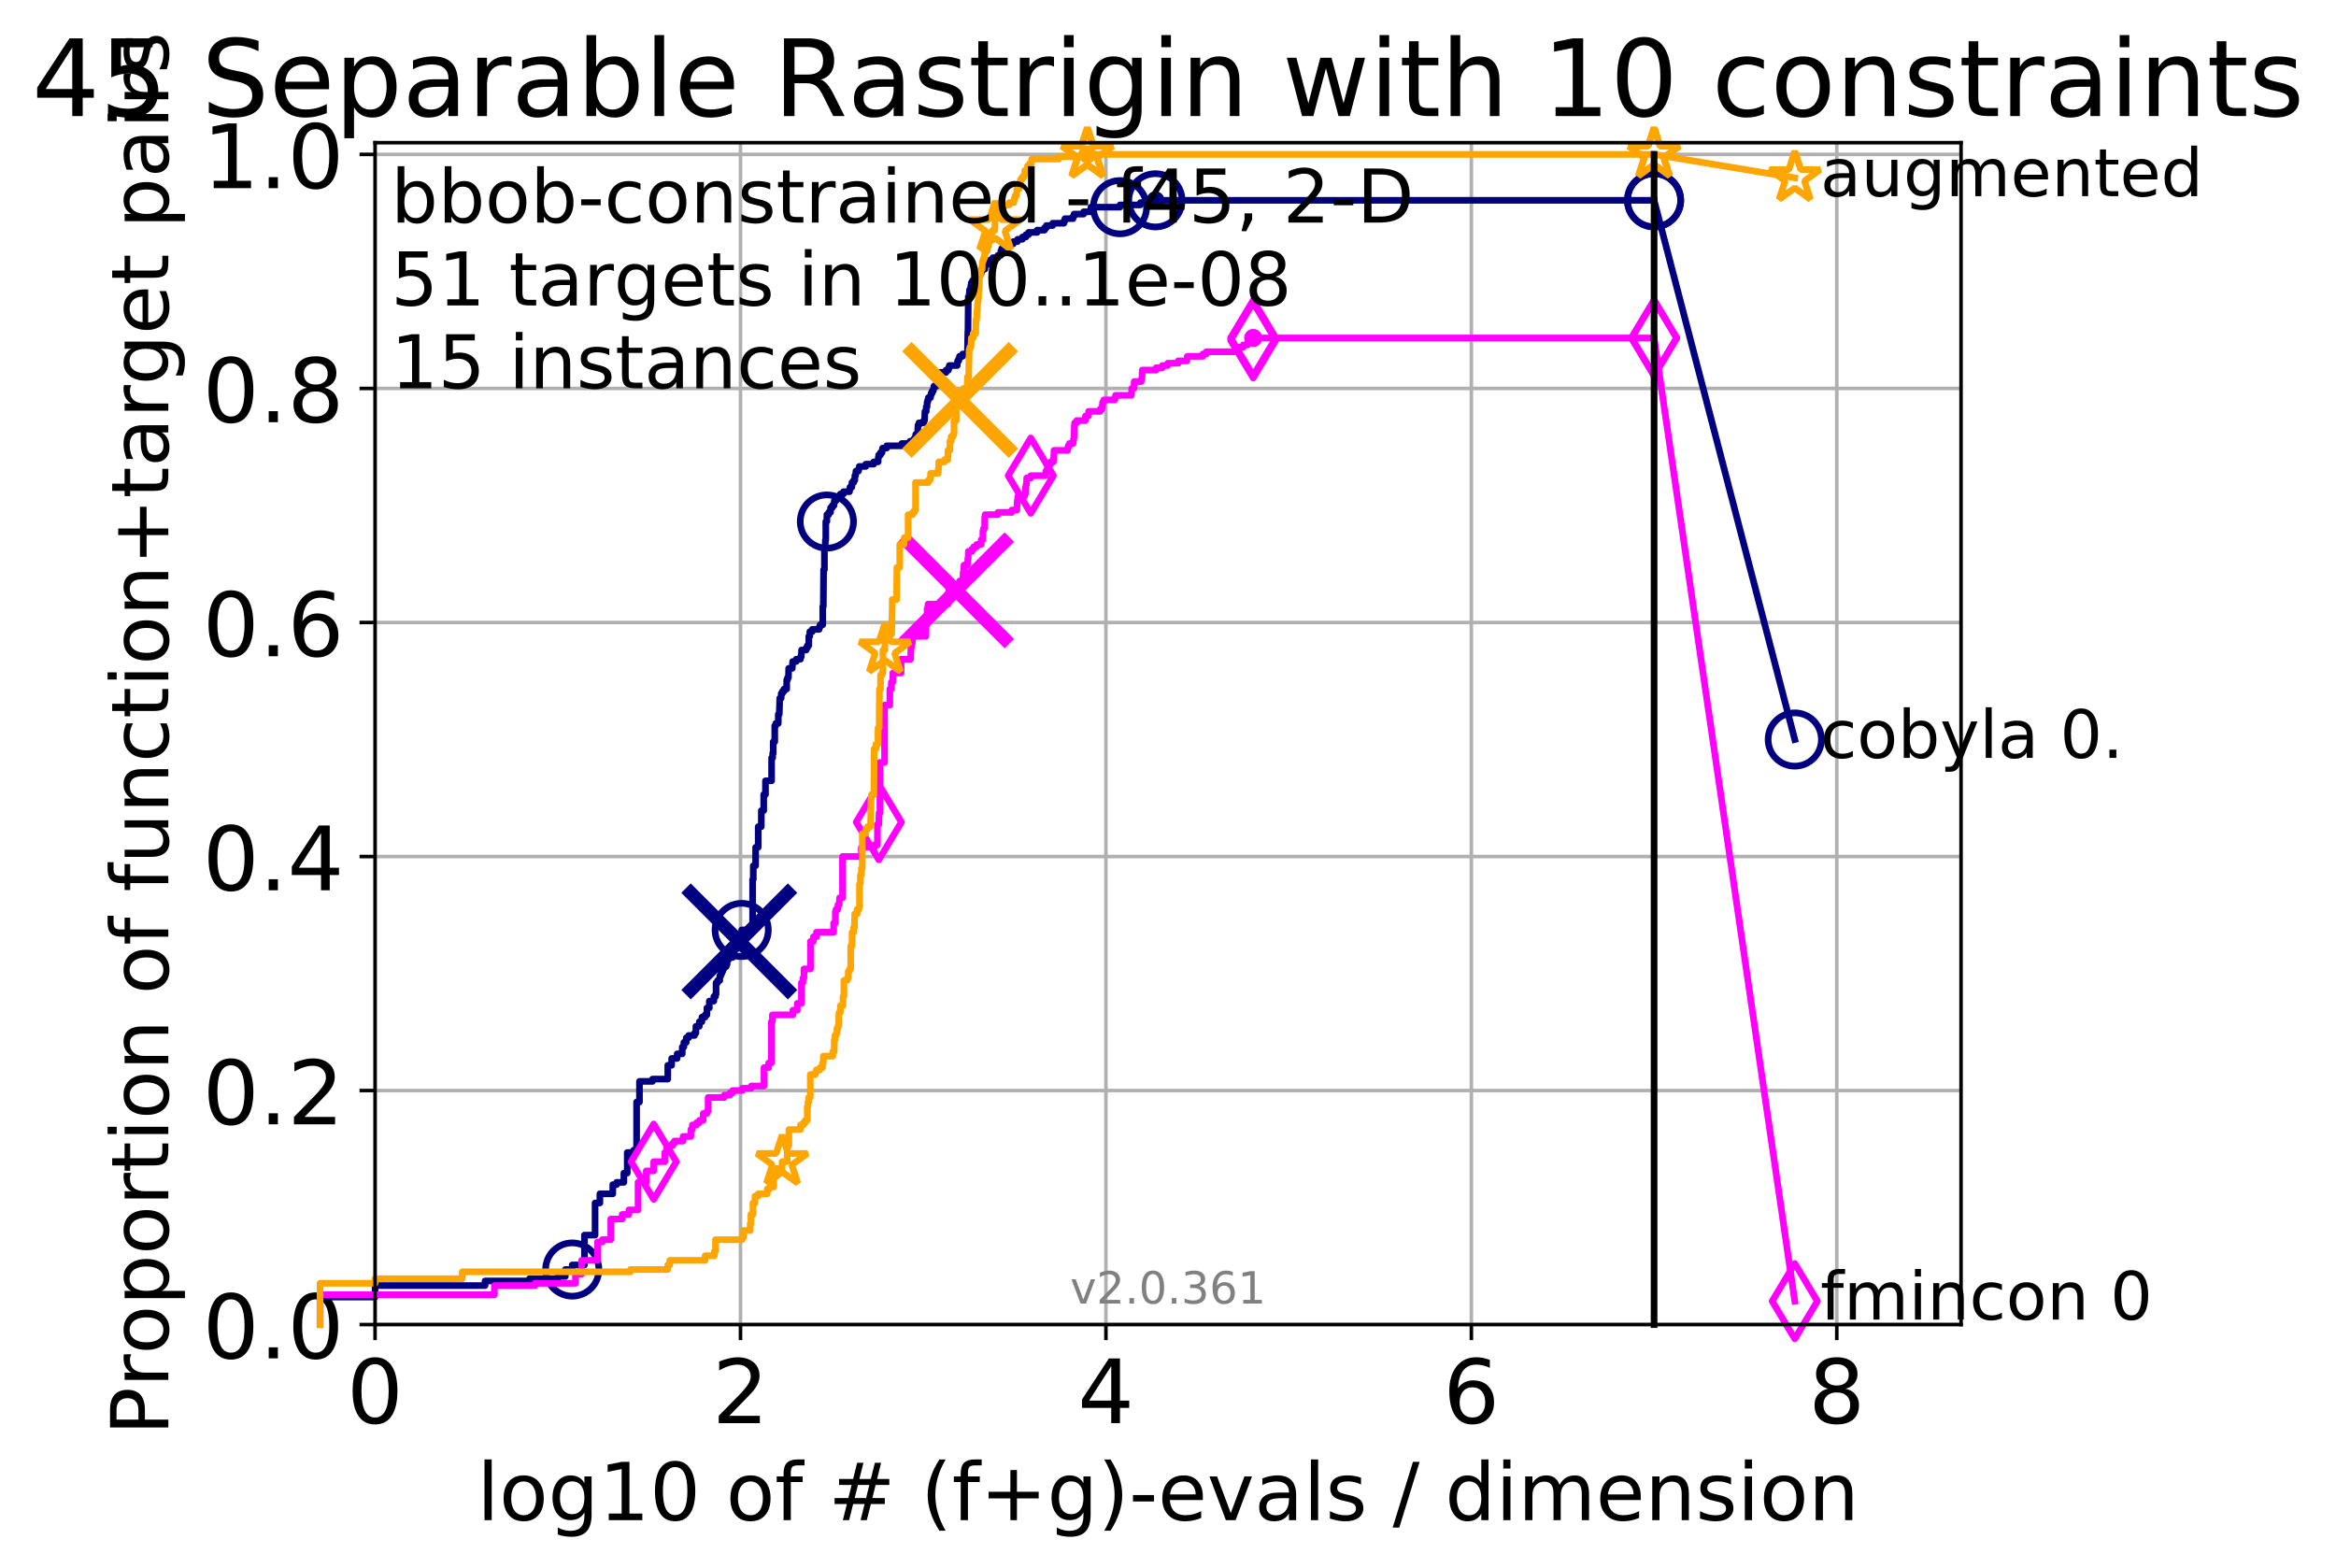 <?xml version="1.0" encoding="utf-8" standalone="no"?>
<!DOCTYPE svg PUBLIC "-//W3C//DTD SVG 1.1//EN"
  "http://www.w3.org/Graphics/SVG/1.1/DTD/svg11.dtd">
<!-- Created with matplotlib (http://matplotlib.org/) -->
<svg height="353pt" version="1.1" viewBox="0 0 526 353" width="526pt" xmlns="http://www.w3.org/2000/svg" xmlns:xlink="http://www.w3.org/1999/xlink">
 <defs>
  <style type="text/css">
*{stroke-linecap:butt;stroke-linejoin:round;}
  </style>
 </defs>
 <g id="figure_1">
  <g id="patch_1">
   <path d="M 0 353.222 
L 526.024 353.222 
L 526.024 0 
L 0 0 
z
" style="fill:#ffffff;"/>
  </g>
  <g id="axes_1">
   <g id="patch_2">
    <path d="M 84.452 298.245 
L 441.572 298.245 
L 441.572 32.133 
L 84.452 32.133 
z
" style="fill:#ffffff;"/>
   </g>
   <g id="matplotlib.axis_1">
    <g id="xtick_1">
     <g id="line2d_1">
      <path clip-path="url(#p5c90aac9a5)" d="M 84.452 298.245 
L 84.452 32.133 
" style="fill:none;stroke:#b0b0b0;stroke-linecap:square;stroke-width:0.8;"/>
     </g>
     <g id="line2d_2">
      <defs>
       <path d="M 0 0 
L 0 3.5 
" id="md1717848b4" style="stroke:#000000;stroke-width:0.8;"/>
      </defs>
      <g>
       <use style="stroke:#000000;stroke-width:0.8;" x="84.452" xlink:href="#md1717848b4" y="298.245"/>
      </g>
     </g>
     <g id="text_1">
      <!-- 0 -->
      <defs>
       <path d="M 31.781 66.406 
Q 24.172 66.406 20.328 58.906 
Q 16.5 51.422 16.5 36.375 
Q 16.5 21.391 20.328 13.891 
Q 24.172 6.391 31.781 6.391 
Q 39.453 6.391 43.281 13.891 
Q 47.125 21.391 47.125 36.375 
Q 47.125 51.422 43.281 58.906 
Q 39.453 66.406 31.781 66.406 
z
M 31.781 74.219 
Q 44.047 74.219 50.516 64.516 
Q 56.984 54.828 56.984 36.375 
Q 56.984 17.969 50.516 8.266 
Q 44.047 -1.422 31.781 -1.422 
Q 19.531 -1.422 13.062 8.266 
Q 6.594 17.969 6.594 36.375 
Q 6.594 54.828 13.062 64.516 
Q 19.531 74.219 31.781 74.219 
z
" id="DejaVuSans-30"/>
      </defs>
      <g transform="translate(78.089 320.442)scale(0.2 -0.2)">
       <use xlink:href="#DejaVuSans-30"/>
      </g>
     </g>
    </g>
    <g id="xtick_2">
     <g id="line2d_3">
      <path clip-path="url(#p5c90aac9a5)" d="M 166.738 298.245 
L 166.738 32.133 
" style="fill:none;stroke:#b0b0b0;stroke-linecap:square;stroke-width:0.8;"/>
     </g>
     <g id="line2d_4">
      <g>
       <use style="stroke:#000000;stroke-width:0.8;" x="166.738" xlink:href="#md1717848b4" y="298.245"/>
      </g>
     </g>
     <g id="text_2">
      <!-- 2 -->
      <defs>
       <path d="M 19.188 8.297 
L 53.609 8.297 
L 53.609 0 
L 7.328 0 
L 7.328 8.297 
Q 12.938 14.109 22.625 23.891 
Q 32.328 33.688 34.812 36.531 
Q 39.547 41.844 41.422 45.531 
Q 43.312 49.219 43.312 52.781 
Q 43.312 58.594 39.234 62.25 
Q 35.156 65.922 28.609 65.922 
Q 23.969 65.922 18.812 64.312 
Q 13.672 62.703 7.812 59.422 
L 7.812 69.391 
Q 13.766 71.781 18.938 73 
Q 24.125 74.219 28.422 74.219 
Q 39.75 74.219 46.484 68.547 
Q 53.219 62.891 53.219 53.422 
Q 53.219 48.922 51.531 44.891 
Q 49.859 40.875 45.406 35.406 
Q 44.188 33.984 37.641 27.219 
Q 31.109 20.453 19.188 8.297 
z
" id="DejaVuSans-32"/>
      </defs>
      <g transform="translate(160.375 320.442)scale(0.2 -0.2)">
       <use xlink:href="#DejaVuSans-32"/>
      </g>
     </g>
    </g>
    <g id="xtick_3">
     <g id="line2d_5">
      <path clip-path="url(#p5c90aac9a5)" d="M 249.023 298.245 
L 249.023 32.133 
" style="fill:none;stroke:#b0b0b0;stroke-linecap:square;stroke-width:0.8;"/>
     </g>
     <g id="line2d_6">
      <g>
       <use style="stroke:#000000;stroke-width:0.8;" x="249.023" xlink:href="#md1717848b4" y="298.245"/>
      </g>
     </g>
     <g id="text_3">
      <!-- 4 -->
      <defs>
       <path d="M 37.797 64.312 
L 12.891 25.391 
L 37.797 25.391 
z
M 35.203 72.906 
L 47.609 72.906 
L 47.609 25.391 
L 58.016 25.391 
L 58.016 17.188 
L 47.609 17.188 
L 47.609 0 
L 37.797 0 
L 37.797 17.188 
L 4.891 17.188 
L 4.891 26.703 
z
" id="DejaVuSans-34"/>
      </defs>
      <g transform="translate(242.661 320.442)scale(0.2 -0.2)">
       <use xlink:href="#DejaVuSans-34"/>
      </g>
     </g>
    </g>
    <g id="xtick_4">
     <g id="line2d_7">
      <path clip-path="url(#p5c90aac9a5)" d="M 331.309 298.245 
L 331.309 32.133 
" style="fill:none;stroke:#b0b0b0;stroke-linecap:square;stroke-width:0.8;"/>
     </g>
     <g id="line2d_8">
      <g>
       <use style="stroke:#000000;stroke-width:0.8;" x="331.309" xlink:href="#md1717848b4" y="298.245"/>
      </g>
     </g>
     <g id="text_4">
      <!-- 6 -->
      <defs>
       <path d="M 33.016 40.375 
Q 26.375 40.375 22.484 35.828 
Q 18.609 31.297 18.609 23.391 
Q 18.609 15.531 22.484 10.953 
Q 26.375 6.391 33.016 6.391 
Q 39.656 6.391 43.531 10.953 
Q 47.406 15.531 47.406 23.391 
Q 47.406 31.297 43.531 35.828 
Q 39.656 40.375 33.016 40.375 
z
M 52.594 71.297 
L 52.594 62.312 
Q 48.875 64.062 45.094 64.984 
Q 41.312 65.922 37.594 65.922 
Q 27.828 65.922 22.672 59.328 
Q 17.531 52.734 16.797 39.406 
Q 19.672 43.656 24.016 45.922 
Q 28.375 48.188 33.594 48.188 
Q 44.578 48.188 50.953 41.516 
Q 57.328 34.859 57.328 23.391 
Q 57.328 12.156 50.688 5.359 
Q 44.047 -1.422 33.016 -1.422 
Q 20.359 -1.422 13.672 8.266 
Q 6.984 17.969 6.984 36.375 
Q 6.984 53.656 15.188 63.938 
Q 23.391 74.219 37.203 74.219 
Q 40.922 74.219 44.703 73.484 
Q 48.484 72.75 52.594 71.297 
z
" id="DejaVuSans-36"/>
      </defs>
      <g transform="translate(324.947 320.442)scale(0.2 -0.2)">
       <use xlink:href="#DejaVuSans-36"/>
      </g>
     </g>
    </g>
    <g id="xtick_5">
     <g id="line2d_9">
      <path clip-path="url(#p5c90aac9a5)" d="M 413.595 298.245 
L 413.595 32.133 
" style="fill:none;stroke:#b0b0b0;stroke-linecap:square;stroke-width:0.8;"/>
     </g>
     <g id="line2d_10">
      <g>
       <use style="stroke:#000000;stroke-width:0.8;" x="413.595" xlink:href="#md1717848b4" y="298.245"/>
      </g>
     </g>
     <g id="text_5">
      <!-- 8 -->
      <defs>
       <path d="M 31.781 34.625 
Q 24.75 34.625 20.719 30.859 
Q 16.703 27.094 16.703 20.516 
Q 16.703 13.922 20.719 10.156 
Q 24.75 6.391 31.781 6.391 
Q 38.812 6.391 42.859 10.172 
Q 46.922 13.969 46.922 20.516 
Q 46.922 27.094 42.891 30.859 
Q 38.875 34.625 31.781 34.625 
z
M 21.922 38.812 
Q 15.578 40.375 12.031 44.719 
Q 8.5 49.078 8.5 55.328 
Q 8.5 64.062 14.719 69.141 
Q 20.953 74.219 31.781 74.219 
Q 42.672 74.219 48.875 69.141 
Q 55.078 64.062 55.078 55.328 
Q 55.078 49.078 51.531 44.719 
Q 48 40.375 41.703 38.812 
Q 48.828 37.156 52.797 32.312 
Q 56.781 27.484 56.781 20.516 
Q 56.781 9.906 50.312 4.234 
Q 43.844 -1.422 31.781 -1.422 
Q 19.734 -1.422 13.25 4.234 
Q 6.781 9.906 6.781 20.516 
Q 6.781 27.484 10.781 32.312 
Q 14.797 37.156 21.922 38.812 
z
M 18.312 54.391 
Q 18.312 48.734 21.844 45.562 
Q 25.391 42.391 31.781 42.391 
Q 38.141 42.391 41.719 45.562 
Q 45.312 48.734 45.312 54.391 
Q 45.312 60.062 41.719 63.234 
Q 38.141 66.406 31.781 66.406 
Q 25.391 66.406 21.844 63.234 
Q 18.312 60.062 18.312 54.391 
z
" id="DejaVuSans-38"/>
      </defs>
      <g transform="translate(407.232 320.442)scale(0.2 -0.2)">
       <use xlink:href="#DejaVuSans-38"/>
      </g>
     </g>
    </g>
    <g id="text_6">
     <!-- log10 of # (f+g)-evals / dimension -->
     <defs>
      <path d="M 9.422 75.984 
L 18.406 75.984 
L 18.406 0 
L 9.422 0 
z
" id="DejaVuSans-6c"/>
      <path d="M 30.609 48.391 
Q 23.391 48.391 19.188 42.75 
Q 14.984 37.109 14.984 27.297 
Q 14.984 17.484 19.156 11.844 
Q 23.344 6.203 30.609 6.203 
Q 37.797 6.203 41.984 11.859 
Q 46.188 17.531 46.188 27.297 
Q 46.188 37.016 41.984 42.703 
Q 37.797 48.391 30.609 48.391 
z
M 30.609 56 
Q 42.328 56 49.016 48.375 
Q 55.719 40.766 55.719 27.297 
Q 55.719 13.875 49.016 6.219 
Q 42.328 -1.422 30.609 -1.422 
Q 18.844 -1.422 12.172 6.219 
Q 5.516 13.875 5.516 27.297 
Q 5.516 40.766 12.172 48.375 
Q 18.844 56 30.609 56 
z
" id="DejaVuSans-6f"/>
      <path d="M 45.406 27.984 
Q 45.406 37.75 41.375 43.109 
Q 37.359 48.484 30.078 48.484 
Q 22.859 48.484 18.828 43.109 
Q 14.797 37.75 14.797 27.984 
Q 14.797 18.266 18.828 12.891 
Q 22.859 7.516 30.078 7.516 
Q 37.359 7.516 41.375 12.891 
Q 45.406 18.266 45.406 27.984 
z
M 54.391 6.781 
Q 54.391 -7.172 48.188 -13.984 
Q 42 -20.797 29.203 -20.797 
Q 24.469 -20.797 20.266 -20.094 
Q 16.062 -19.391 12.109 -17.922 
L 12.109 -9.188 
Q 16.062 -11.328 19.922 -12.344 
Q 23.781 -13.375 27.781 -13.375 
Q 36.625 -13.375 41.016 -8.766 
Q 45.406 -4.156 45.406 5.172 
L 45.406 9.625 
Q 42.625 4.781 38.281 2.391 
Q 33.938 0 27.875 0 
Q 17.828 0 11.672 7.656 
Q 5.516 15.328 5.516 27.984 
Q 5.516 40.672 11.672 48.328 
Q 17.828 56 27.875 56 
Q 33.938 56 38.281 53.609 
Q 42.625 51.219 45.406 46.391 
L 45.406 54.688 
L 54.391 54.688 
z
" id="DejaVuSans-67"/>
      <path d="M 12.406 8.297 
L 28.516 8.297 
L 28.516 63.922 
L 10.984 60.406 
L 10.984 69.391 
L 28.422 72.906 
L 38.281 72.906 
L 38.281 8.297 
L 54.391 8.297 
L 54.391 0 
L 12.406 0 
z
" id="DejaVuSans-31"/>
      <path id="DejaVuSans-20"/>
      <path d="M 37.109 75.984 
L 37.109 68.5 
L 28.516 68.5 
Q 23.688 68.5 21.797 66.547 
Q 19.922 64.594 19.922 59.516 
L 19.922 54.688 
L 34.719 54.688 
L 34.719 47.703 
L 19.922 47.703 
L 19.922 0 
L 10.891 0 
L 10.891 47.703 
L 2.297 47.703 
L 2.297 54.688 
L 10.891 54.688 
L 10.891 58.5 
Q 10.891 67.625 15.141 71.797 
Q 19.391 75.984 28.609 75.984 
z
" id="DejaVuSans-66"/>
      <path d="M 51.125 44 
L 36.922 44 
L 32.812 27.688 
L 47.125 27.688 
z
M 43.797 71.781 
L 38.719 51.516 
L 52.984 51.516 
L 58.109 71.781 
L 65.922 71.781 
L 60.891 51.516 
L 76.125 51.516 
L 76.125 44 
L 58.984 44 
L 54.984 27.688 
L 70.516 27.688 
L 70.516 20.219 
L 53.078 20.219 
L 48 0 
L 40.188 0 
L 45.219 20.219 
L 30.906 20.219 
L 25.875 0 
L 18.016 0 
L 23.094 20.219 
L 7.719 20.219 
L 7.719 27.688 
L 24.906 27.688 
L 29 44 
L 13.281 44 
L 13.281 51.516 
L 30.906 51.516 
L 35.891 71.781 
z
" id="DejaVuSans-23"/>
      <path d="M 31 75.875 
Q 24.469 64.656 21.281 53.656 
Q 18.109 42.672 18.109 31.391 
Q 18.109 20.125 21.312 9.062 
Q 24.516 -2 31 -13.188 
L 23.188 -13.188 
Q 15.875 -1.703 12.234 9.375 
Q 8.594 20.453 8.594 31.391 
Q 8.594 42.281 12.203 53.312 
Q 15.828 64.359 23.188 75.875 
z
" id="DejaVuSans-28"/>
      <path d="M 46 62.703 
L 46 35.5 
L 73.188 35.5 
L 73.188 27.203 
L 46 27.203 
L 46 0 
L 37.797 0 
L 37.797 27.203 
L 10.594 27.203 
L 10.594 35.5 
L 37.797 35.5 
L 37.797 62.703 
z
" id="DejaVuSans-2b"/>
      <path d="M 8.016 75.875 
L 15.828 75.875 
Q 23.141 64.359 26.781 53.312 
Q 30.422 42.281 30.422 31.391 
Q 30.422 20.453 26.781 9.375 
Q 23.141 -1.703 15.828 -13.188 
L 8.016 -13.188 
Q 14.5 -2 17.703 9.062 
Q 20.906 20.125 20.906 31.391 
Q 20.906 42.672 17.703 53.656 
Q 14.5 64.656 8.016 75.875 
z
" id="DejaVuSans-29"/>
      <path d="M 4.891 31.391 
L 31.203 31.391 
L 31.203 23.391 
L 4.891 23.391 
z
" id="DejaVuSans-2d"/>
      <path d="M 56.203 29.594 
L 56.203 25.203 
L 14.891 25.203 
Q 15.484 15.922 20.484 11.062 
Q 25.484 6.203 34.422 6.203 
Q 39.594 6.203 44.453 7.469 
Q 49.312 8.734 54.109 11.281 
L 54.109 2.781 
Q 49.266 0.734 44.188 -0.344 
Q 39.109 -1.422 33.891 -1.422 
Q 20.797 -1.422 13.156 6.188 
Q 5.516 13.812 5.516 26.812 
Q 5.516 40.234 12.766 48.109 
Q 20.016 56 32.328 56 
Q 43.359 56 49.781 48.891 
Q 56.203 41.797 56.203 29.594 
z
M 47.219 32.234 
Q 47.125 39.594 43.094 43.984 
Q 39.062 48.391 32.422 48.391 
Q 24.906 48.391 20.391 44.141 
Q 15.875 39.891 15.188 32.172 
z
" id="DejaVuSans-65"/>
      <path d="M 2.984 54.688 
L 12.5 54.688 
L 29.594 8.797 
L 46.688 54.688 
L 56.203 54.688 
L 35.688 0 
L 23.484 0 
z
" id="DejaVuSans-76"/>
      <path d="M 34.281 27.484 
Q 23.391 27.484 19.188 25 
Q 14.984 22.516 14.984 16.5 
Q 14.984 11.719 18.141 8.906 
Q 21.297 6.109 26.703 6.109 
Q 34.188 6.109 38.703 11.406 
Q 43.219 16.703 43.219 25.484 
L 43.219 27.484 
z
M 52.203 31.203 
L 52.203 0 
L 43.219 0 
L 43.219 8.297 
Q 40.141 3.328 35.547 0.953 
Q 30.953 -1.422 24.312 -1.422 
Q 15.922 -1.422 10.953 3.297 
Q 6 8.016 6 15.922 
Q 6 25.141 12.172 29.828 
Q 18.359 34.516 30.609 34.516 
L 43.219 34.516 
L 43.219 35.406 
Q 43.219 41.609 39.141 45 
Q 35.062 48.391 27.688 48.391 
Q 23 48.391 18.547 47.266 
Q 14.109 46.141 10.016 43.891 
L 10.016 52.203 
Q 14.938 54.109 19.578 55.047 
Q 24.219 56 28.609 56 
Q 40.484 56 46.344 49.844 
Q 52.203 43.703 52.203 31.203 
z
" id="DejaVuSans-61"/>
      <path d="M 44.281 53.078 
L 44.281 44.578 
Q 40.484 46.531 36.375 47.5 
Q 32.281 48.484 27.875 48.484 
Q 21.188 48.484 17.844 46.438 
Q 14.5 44.391 14.5 40.281 
Q 14.5 37.156 16.891 35.375 
Q 19.281 33.594 26.516 31.984 
L 29.594 31.297 
Q 39.156 29.25 43.188 25.516 
Q 47.219 21.781 47.219 15.094 
Q 47.219 7.469 41.188 3.016 
Q 35.156 -1.422 24.609 -1.422 
Q 20.219 -1.422 15.453 -0.562 
Q 10.688 0.297 5.422 2 
L 5.422 11.281 
Q 10.406 8.688 15.234 7.391 
Q 20.062 6.109 24.812 6.109 
Q 31.156 6.109 34.562 8.281 
Q 37.984 10.453 37.984 14.406 
Q 37.984 18.062 35.516 20.016 
Q 33.062 21.969 24.703 23.781 
L 21.578 24.516 
Q 13.234 26.266 9.516 29.906 
Q 5.812 33.547 5.812 39.891 
Q 5.812 47.609 11.281 51.797 
Q 16.75 56 26.812 56 
Q 31.781 56 36.172 55.266 
Q 40.578 54.547 44.281 53.078 
z
" id="DejaVuSans-73"/>
      <path d="M 25.391 72.906 
L 33.688 72.906 
L 8.297 -9.281 
L 0 -9.281 
z
" id="DejaVuSans-2f"/>
      <path d="M 45.406 46.391 
L 45.406 75.984 
L 54.391 75.984 
L 54.391 0 
L 45.406 0 
L 45.406 8.203 
Q 42.578 3.328 38.25 0.953 
Q 33.938 -1.422 27.875 -1.422 
Q 17.969 -1.422 11.734 6.484 
Q 5.516 14.406 5.516 27.297 
Q 5.516 40.188 11.734 48.094 
Q 17.969 56 27.875 56 
Q 33.938 56 38.25 53.625 
Q 42.578 51.266 45.406 46.391 
z
M 14.797 27.297 
Q 14.797 17.391 18.875 11.75 
Q 22.953 6.109 30.078 6.109 
Q 37.203 6.109 41.297 11.75 
Q 45.406 17.391 45.406 27.297 
Q 45.406 37.203 41.297 42.844 
Q 37.203 48.484 30.078 48.484 
Q 22.953 48.484 18.875 42.844 
Q 14.797 37.203 14.797 27.297 
z
" id="DejaVuSans-64"/>
      <path d="M 9.422 54.688 
L 18.406 54.688 
L 18.406 0 
L 9.422 0 
z
M 9.422 75.984 
L 18.406 75.984 
L 18.406 64.594 
L 9.422 64.594 
z
" id="DejaVuSans-69"/>
      <path d="M 52 44.188 
Q 55.375 50.25 60.062 53.125 
Q 64.75 56 71.094 56 
Q 79.641 56 84.281 50.016 
Q 88.922 44.047 88.922 33.016 
L 88.922 0 
L 79.891 0 
L 79.891 32.719 
Q 79.891 40.578 77.094 44.375 
Q 74.312 48.188 68.609 48.188 
Q 61.625 48.188 57.562 43.547 
Q 53.516 38.922 53.516 30.906 
L 53.516 0 
L 44.484 0 
L 44.484 32.719 
Q 44.484 40.625 41.703 44.406 
Q 38.922 48.188 33.109 48.188 
Q 26.219 48.188 22.156 43.531 
Q 18.109 38.875 18.109 30.906 
L 18.109 0 
L 9.078 0 
L 9.078 54.688 
L 18.109 54.688 
L 18.109 46.188 
Q 21.188 51.219 25.484 53.609 
Q 29.781 56 35.688 56 
Q 41.656 56 45.828 52.969 
Q 50 49.953 52 44.188 
z
" id="DejaVuSans-6d"/>
      <path d="M 54.891 33.016 
L 54.891 0 
L 45.906 0 
L 45.906 32.719 
Q 45.906 40.484 42.875 44.328 
Q 39.844 48.188 33.797 48.188 
Q 26.516 48.188 22.312 43.547 
Q 18.109 38.922 18.109 30.906 
L 18.109 0 
L 9.078 0 
L 9.078 54.688 
L 18.109 54.688 
L 18.109 46.188 
Q 21.344 51.125 25.703 53.562 
Q 30.078 56 35.797 56 
Q 45.219 56 50.047 50.172 
Q 54.891 44.344 54.891 33.016 
z
" id="DejaVuSans-6e"/>
     </defs>
     <g transform="translate(107.405 342.279)scale(0.18 -0.18)">
      <use xlink:href="#DejaVuSans-6c"/>
      <use x="27.783" xlink:href="#DejaVuSans-6f"/>
      <use x="88.965" xlink:href="#DejaVuSans-67"/>
      <use x="152.441" xlink:href="#DejaVuSans-31"/>
      <use x="216.064" xlink:href="#DejaVuSans-30"/>
      <use x="279.688" xlink:href="#DejaVuSans-20"/>
      <use x="311.475" xlink:href="#DejaVuSans-6f"/>
      <use x="372.656" xlink:href="#DejaVuSans-66"/>
      <use x="407.861" xlink:href="#DejaVuSans-20"/>
      <use x="439.648" xlink:href="#DejaVuSans-23"/>
      <use x="523.438" xlink:href="#DejaVuSans-20"/>
      <use x="555.225" xlink:href="#DejaVuSans-28"/>
      <use x="594.238" xlink:href="#DejaVuSans-66"/>
      <use x="629.443" xlink:href="#DejaVuSans-2b"/>
      <use x="713.232" xlink:href="#DejaVuSans-67"/>
      <use x="776.709" xlink:href="#DejaVuSans-29"/>
      <use x="815.723" xlink:href="#DejaVuSans-2d"/>
      <use x="851.807" xlink:href="#DejaVuSans-65"/>
      <use x="913.33" xlink:href="#DejaVuSans-76"/>
      <use x="972.51" xlink:href="#DejaVuSans-61"/>
      <use x="1033.789" xlink:href="#DejaVuSans-6c"/>
      <use x="1061.572" xlink:href="#DejaVuSans-73"/>
      <use x="1113.672" xlink:href="#DejaVuSans-20"/>
      <use x="1145.459" xlink:href="#DejaVuSans-2f"/>
      <use x="1179.15" xlink:href="#DejaVuSans-20"/>
      <use x="1210.938" xlink:href="#DejaVuSans-64"/>
      <use x="1274.414" xlink:href="#DejaVuSans-69"/>
      <use x="1302.197" xlink:href="#DejaVuSans-6d"/>
      <use x="1399.609" xlink:href="#DejaVuSans-65"/>
      <use x="1461.133" xlink:href="#DejaVuSans-6e"/>
      <use x="1524.512" xlink:href="#DejaVuSans-73"/>
      <use x="1576.611" xlink:href="#DejaVuSans-69"/>
      <use x="1604.395" xlink:href="#DejaVuSans-6f"/>
      <use x="1665.576" xlink:href="#DejaVuSans-6e"/>
     </g>
    </g>
   </g>
   <g id="matplotlib.axis_2">
    <g id="ytick_1">
     <g id="line2d_11">
      <path clip-path="url(#p5c90aac9a5)" d="M 84.452 298.245 
L 441.572 298.245 
" style="fill:none;stroke:#b0b0b0;stroke-linecap:square;stroke-width:0.8;"/>
     </g>
     <g id="line2d_12">
      <defs>
       <path d="M 0 0 
L -3.5 0 
" id="mf5e0822b3c" style="stroke:#000000;stroke-width:0.8;"/>
      </defs>
      <g>
       <use style="stroke:#000000;stroke-width:0.8;" x="84.452" xlink:href="#mf5e0822b3c" y="298.245"/>
      </g>
     </g>
     <g id="text_7">
      <!-- 0.0 -->
      <defs>
       <path d="M 10.688 12.406 
L 21 12.406 
L 21 0 
L 10.688 0 
z
" id="DejaVuSans-2e"/>
      </defs>
      <g transform="translate(45.646 305.844)scale(0.2 -0.2)">
       <use xlink:href="#DejaVuSans-30"/>
       <use x="63.623" xlink:href="#DejaVuSans-2e"/>
       <use x="95.41" xlink:href="#DejaVuSans-30"/>
      </g>
     </g>
    </g>
    <g id="ytick_2">
     <g id="line2d_13">
      <path clip-path="url(#p5c90aac9a5)" d="M 84.452 245.55 
L 441.572 245.55 
" style="fill:none;stroke:#b0b0b0;stroke-linecap:square;stroke-width:0.8;"/>
     </g>
     <g id="line2d_14">
      <g>
       <use style="stroke:#000000;stroke-width:0.8;" x="84.452" xlink:href="#mf5e0822b3c" y="245.55"/>
      </g>
     </g>
     <g id="text_8">
      <!-- 0.2 -->
      <g transform="translate(45.646 253.148)scale(0.2 -0.2)">
       <use xlink:href="#DejaVuSans-30"/>
       <use x="63.623" xlink:href="#DejaVuSans-2e"/>
       <use x="95.41" xlink:href="#DejaVuSans-32"/>
      </g>
     </g>
    </g>
    <g id="ytick_3">
     <g id="line2d_15">
      <path clip-path="url(#p5c90aac9a5)" d="M 84.452 192.854 
L 441.572 192.854 
" style="fill:none;stroke:#b0b0b0;stroke-linecap:square;stroke-width:0.8;"/>
     </g>
     <g id="line2d_16">
      <g>
       <use style="stroke:#000000;stroke-width:0.8;" x="84.452" xlink:href="#mf5e0822b3c" y="192.854"/>
      </g>
     </g>
     <g id="text_9">
      <!-- 0.4 -->
      <g transform="translate(45.646 200.453)scale(0.2 -0.2)">
       <use xlink:href="#DejaVuSans-30"/>
       <use x="63.623" xlink:href="#DejaVuSans-2e"/>
       <use x="95.41" xlink:href="#DejaVuSans-34"/>
      </g>
     </g>
    </g>
    <g id="ytick_4">
     <g id="line2d_17">
      <path clip-path="url(#p5c90aac9a5)" d="M 84.452 140.159 
L 441.572 140.159 
" style="fill:none;stroke:#b0b0b0;stroke-linecap:square;stroke-width:0.8;"/>
     </g>
     <g id="line2d_18">
      <g>
       <use style="stroke:#000000;stroke-width:0.8;" x="84.452" xlink:href="#mf5e0822b3c" y="140.159"/>
      </g>
     </g>
     <g id="text_10">
      <!-- 0.6 -->
      <g transform="translate(45.646 147.757)scale(0.2 -0.2)">
       <use xlink:href="#DejaVuSans-30"/>
       <use x="63.623" xlink:href="#DejaVuSans-2e"/>
       <use x="95.41" xlink:href="#DejaVuSans-36"/>
      </g>
     </g>
    </g>
    <g id="ytick_5">
     <g id="line2d_19">
      <path clip-path="url(#p5c90aac9a5)" d="M 84.452 87.464 
L 441.572 87.464 
" style="fill:none;stroke:#b0b0b0;stroke-linecap:square;stroke-width:0.8;"/>
     </g>
     <g id="line2d_20">
      <g>
       <use style="stroke:#000000;stroke-width:0.8;" x="84.452" xlink:href="#mf5e0822b3c" y="87.464"/>
      </g>
     </g>
     <g id="text_11">
      <!-- 0.8 -->
      <g transform="translate(45.646 95.062)scale(0.2 -0.2)">
       <use xlink:href="#DejaVuSans-30"/>
       <use x="63.623" xlink:href="#DejaVuSans-2e"/>
       <use x="95.41" xlink:href="#DejaVuSans-38"/>
      </g>
     </g>
    </g>
    <g id="ytick_6">
     <g id="line2d_21">
      <path clip-path="url(#p5c90aac9a5)" d="M 84.452 34.768 
L 441.572 34.768 
" style="fill:none;stroke:#b0b0b0;stroke-linecap:square;stroke-width:0.8;"/>
     </g>
     <g id="line2d_22">
      <g>
       <use style="stroke:#000000;stroke-width:0.8;" x="84.452" xlink:href="#mf5e0822b3c" y="34.768"/>
      </g>
     </g>
     <g id="text_12">
      <!-- 1.0 -->
      <g transform="translate(45.646 42.367)scale(0.2 -0.2)">
       <use xlink:href="#DejaVuSans-31"/>
       <use x="63.623" xlink:href="#DejaVuSans-2e"/>
       <use x="95.41" xlink:href="#DejaVuSans-30"/>
      </g>
     </g>
    </g>
    <g id="text_13">
     <!-- Proportion of function+target pairs -->
     <defs>
      <path d="M 19.672 64.797 
L 19.672 37.406 
L 32.078 37.406 
Q 38.969 37.406 42.719 40.969 
Q 46.484 44.531 46.484 51.125 
Q 46.484 57.672 42.719 61.234 
Q 38.969 64.797 32.078 64.797 
z
M 9.812 72.906 
L 32.078 72.906 
Q 44.344 72.906 50.609 67.359 
Q 56.891 61.812 56.891 51.125 
Q 56.891 40.328 50.609 34.812 
Q 44.344 29.297 32.078 29.297 
L 19.672 29.297 
L 19.672 0 
L 9.812 0 
z
" id="DejaVuSans-50"/>
      <path d="M 41.109 46.297 
Q 39.594 47.172 37.812 47.578 
Q 36.031 48 33.891 48 
Q 26.266 48 22.188 43.047 
Q 18.109 38.094 18.109 28.812 
L 18.109 0 
L 9.078 0 
L 9.078 54.688 
L 18.109 54.688 
L 18.109 46.188 
Q 20.953 51.172 25.484 53.578 
Q 30.031 56 36.531 56 
Q 37.453 56 38.578 55.875 
Q 39.703 55.766 41.062 55.516 
z
" id="DejaVuSans-72"/>
      <path d="M 18.109 8.203 
L 18.109 -20.797 
L 9.078 -20.797 
L 9.078 54.688 
L 18.109 54.688 
L 18.109 46.391 
Q 20.953 51.266 25.266 53.625 
Q 29.594 56 35.594 56 
Q 45.562 56 51.781 48.094 
Q 58.016 40.188 58.016 27.297 
Q 58.016 14.406 51.781 6.484 
Q 45.562 -1.422 35.594 -1.422 
Q 29.594 -1.422 25.266 0.953 
Q 20.953 3.328 18.109 8.203 
z
M 48.688 27.297 
Q 48.688 37.203 44.609 42.844 
Q 40.531 48.484 33.406 48.484 
Q 26.266 48.484 22.188 42.844 
Q 18.109 37.203 18.109 27.297 
Q 18.109 17.391 22.188 11.75 
Q 26.266 6.109 33.406 6.109 
Q 40.531 6.109 44.609 11.75 
Q 48.688 17.391 48.688 27.297 
z
" id="DejaVuSans-70"/>
      <path d="M 18.312 70.219 
L 18.312 54.688 
L 36.812 54.688 
L 36.812 47.703 
L 18.312 47.703 
L 18.312 18.016 
Q 18.312 11.328 20.141 9.422 
Q 21.969 7.516 27.594 7.516 
L 36.812 7.516 
L 36.812 0 
L 27.594 0 
Q 17.188 0 13.234 3.875 
Q 9.281 7.766 9.281 18.016 
L 9.281 47.703 
L 2.688 47.703 
L 2.688 54.688 
L 9.281 54.688 
L 9.281 70.219 
z
" id="DejaVuSans-74"/>
      <path d="M 8.5 21.578 
L 8.5 54.688 
L 17.484 54.688 
L 17.484 21.922 
Q 17.484 14.156 20.5 10.266 
Q 23.531 6.391 29.594 6.391 
Q 36.859 6.391 41.078 11.031 
Q 45.312 15.672 45.312 23.688 
L 45.312 54.688 
L 54.297 54.688 
L 54.297 0 
L 45.312 0 
L 45.312 8.406 
Q 42.047 3.422 37.719 1 
Q 33.406 -1.422 27.688 -1.422 
Q 18.266 -1.422 13.375 4.438 
Q 8.5 10.297 8.5 21.578 
z
M 31.109 56 
z
" id="DejaVuSans-75"/>
      <path d="M 48.781 52.594 
L 48.781 44.188 
Q 44.969 46.297 41.141 47.344 
Q 37.312 48.391 33.406 48.391 
Q 24.656 48.391 19.812 42.844 
Q 14.984 37.312 14.984 27.297 
Q 14.984 17.281 19.812 11.734 
Q 24.656 6.203 33.406 6.203 
Q 37.312 6.203 41.141 7.25 
Q 44.969 8.297 48.781 10.406 
L 48.781 2.094 
Q 45.016 0.344 40.984 -0.531 
Q 36.969 -1.422 32.422 -1.422 
Q 20.062 -1.422 12.781 6.344 
Q 5.516 14.109 5.516 27.297 
Q 5.516 40.672 12.859 48.328 
Q 20.219 56 33.016 56 
Q 37.156 56 41.109 55.141 
Q 45.062 54.297 48.781 52.594 
z
" id="DejaVuSans-63"/>
     </defs>
     <g transform="translate(37.902 323.179)rotate(-90)scale(0.18 -0.18)">
      <use xlink:href="#DejaVuSans-50"/>
      <use x="60.287" xlink:href="#DejaVuSans-72"/>
      <use x="101.369" xlink:href="#DejaVuSans-6f"/>
      <use x="162.551" xlink:href="#DejaVuSans-70"/>
      <use x="226.027" xlink:href="#DejaVuSans-6f"/>
      <use x="287.209" xlink:href="#DejaVuSans-72"/>
      <use x="328.322" xlink:href="#DejaVuSans-74"/>
      <use x="367.531" xlink:href="#DejaVuSans-69"/>
      <use x="395.314" xlink:href="#DejaVuSans-6f"/>
      <use x="456.496" xlink:href="#DejaVuSans-6e"/>
      <use x="519.875" xlink:href="#DejaVuSans-20"/>
      <use x="551.662" xlink:href="#DejaVuSans-6f"/>
      <use x="612.844" xlink:href="#DejaVuSans-66"/>
      <use x="648.049" xlink:href="#DejaVuSans-20"/>
      <use x="679.836" xlink:href="#DejaVuSans-66"/>
      <use x="715.041" xlink:href="#DejaVuSans-75"/>
      <use x="778.42" xlink:href="#DejaVuSans-6e"/>
      <use x="841.799" xlink:href="#DejaVuSans-63"/>
      <use x="896.779" xlink:href="#DejaVuSans-74"/>
      <use x="935.988" xlink:href="#DejaVuSans-69"/>
      <use x="963.771" xlink:href="#DejaVuSans-6f"/>
      <use x="1024.953" xlink:href="#DejaVuSans-6e"/>
      <use x="1088.332" xlink:href="#DejaVuSans-2b"/>
      <use x="1172.121" xlink:href="#DejaVuSans-74"/>
      <use x="1211.33" xlink:href="#DejaVuSans-61"/>
      <use x="1272.609" xlink:href="#DejaVuSans-72"/>
      <use x="1313.707" xlink:href="#DejaVuSans-67"/>
      <use x="1377.184" xlink:href="#DejaVuSans-65"/>
      <use x="1438.707" xlink:href="#DejaVuSans-74"/>
      <use x="1477.916" xlink:href="#DejaVuSans-20"/>
      <use x="1509.703" xlink:href="#DejaVuSans-70"/>
      <use x="1573.18" xlink:href="#DejaVuSans-61"/>
      <use x="1634.459" xlink:href="#DejaVuSans-69"/>
      <use x="1662.242" xlink:href="#DejaVuSans-72"/>
      <use x="1703.355" xlink:href="#DejaVuSans-73"/>
     </g>
    </g>
   </g>
   <g id="line2d_23">
    <defs>
     <path d="M 0 1.5 
C 0.398 1.5 0.779 1.342 1.061 1.061 
C 1.342 0.779 1.5 0.398 1.5 0 
C 1.5 -0.398 1.342 -0.779 1.061 -1.061 
C 0.779 -1.342 0.398 -1.5 0 -1.5 
C -0.398 -1.5 -0.779 -1.342 -1.061 -1.061 
C -1.342 -0.779 -1.5 -0.398 -1.5 0 
C -1.5 0.398 -1.342 0.779 -1.061 1.061 
C -0.779 1.342 -0.398 1.5 0 1.5 
z
" id="mb75e6c1921" style="stroke:#000080;"/>
    </defs>
    <g>
     <use style="fill:#000080;stroke:#000080;" x="260.17" xlink:href="#mb75e6c1921" y="45.101"/>
     <use style="fill:#000080;stroke:#000080;" x="260.17" xlink:href="#mb75e6c1921" y="45.101"/>
    </g>
   </g>
   <g id="line2d_24">
    <path d="M 72.067 298.245 
L 72.067 292.046 
L 84.452 292.046 
L 84.452 289.463 
L 109.222 289.463 
L 109.222 288.43 
L 119.222 288.43 
L 119.222 287.913 
L 125.595 287.913 
L 125.595 287.396 
L 127.298 287.396 
L 127.298 285.846 
L 128.852 285.846 
L 128.852 284.813 
L 131.607 284.813 
L 131.607 278.097 
L 133.993 278.097 
L 133.993 270.864 
L 135.076 270.864 
L 135.076 268.798 
L 137.98 268.798 
L 137.98 266.731 
L 138.852 266.731 
L 138.852 266.215 
L 140.477 266.215 
L 140.477 264.148 
L 141.238 264.148 
L 141.238 259.499 
L 142.668 259.499 
L 142.668 258.982 
L 143.342 258.982 
L 143.342 248.133 
L 143.992 248.133 
L 143.992 243.483 
L 146.928 243.483 
L 146.928 242.967 
L 150.365 242.967 
L 150.365 239.867 
L 151.237 239.867 
L 151.237 238.317 
L 152.47 238.317 
L 152.47 237.284 
L 153.623 237.284 
L 153.623 235.734 
L 153.991 235.734 
L 153.991 234.701 
L 154.53 234.701 
L 154.53 233.668 
L 155.053 233.668 
L 155.053 233.151 
L 156.377 233.151 
L 156.377 232.634 
L 156.694 232.634 
L 156.694 231.085 
L 157.461 231.085 
L 157.461 230.051 
L 158.051 230.051 
L 158.051 229.018 
L 158.763 229.018 
L 158.763 228.501 
L 159.177 228.501 
L 159.177 226.952 
L 159.715 226.952 
L 159.715 225.402 
L 160.743 225.402 
L 160.743 224.368 
L 161.114 224.368 
L 161.114 223.852 
L 161.236 223.852 
L 161.236 221.269 
L 161.597 221.269 
L 161.597 220.752 
L 162.067 220.752 
L 162.067 219.719 
L 162.298 219.719 
L 162.298 219.202 
L 162.526 219.202 
L 162.526 218.686 
L 162.75 218.686 
L 162.75 218.169 
L 162.972 218.169 
L 162.972 217.652 
L 163.516 217.652 
L 163.516 217.136 
L 163.728 217.136 
L 163.728 216.102 
L 164.043 216.102 
L 164.043 215.586 
L 164.954 215.586 
L 164.954 215.069 
L 165.15 215.069 
L 165.248 212.486 
L 165.915 212.486 
L 165.915 211.969 
L 167.004 211.969 
L 167.004 209.386 
L 169 209.386 
L 169 208.87 
L 169.466 208.87 
L 169.466 198.021 
L 169.619 198.021 
L 169.619 194.921 
L 170.144 194.921 
L 170.144 190.788 
L 170.725 190.788 
L 170.725 186.138 
L 171.426 186.138 
L 171.426 182.522 
L 171.967 182.522 
L 171.967 178.906 
L 172.363 178.906 
L 172.363 175.806 
L 173.743 175.806 
L 173.743 170.64 
L 173.982 170.64 
L 173.982 169.606 
L 174.101 169.606 
L 174.101 167.023 
L 174.453 167.023 
L 174.453 163.407 
L 174.683 163.407 
L 174.683 162.89 
L 175.247 162.89 
L 175.247 160.824 
L 175.468 160.824 
L 175.577 157.208 
L 175.901 157.208 
L 175.901 156.174 
L 176.166 156.174 
L 176.166 155.658 
L 176.531 155.658 
L 176.531 155.141 
L 177.141 155.141 
L 177.141 153.075 
L 177.339 153.075 
L 177.339 152.558 
L 177.536 152.558 
L 177.584 150.491 
L 178.393 150.491 
L 178.486 148.942 
L 179.301 148.942 
L 179.301 148.425 
L 180.248 148.425 
L 180.248 147.908 
L 180.415 147.908 
L 180.498 146.359 
L 181.542 146.359 
L 181.542 145.842 
L 181.813 145.842 
L 181.813 145.325 
L 182.118 145.325 
L 182.118 143.259 
L 182.343 143.259 
L 182.343 142.226 
L 182.894 142.226 
L 182.894 141.709 
L 184.452 141.709 
L 184.452 141.192 
L 184.65 141.192 
L 184.65 140.676 
L 185.262 140.676 
L 185.262 136.543 
L 185.388 136.543 
L 185.451 128.277 
L 185.638 128.277 
L 185.638 123.111 
L 185.823 123.111 
L 185.854 121.561 
L 185.946 121.561 
L 185.946 117.428 
L 186.188 117.428 
L 186.188 115.878 
L 186.604 115.878 
L 186.604 115.361 
L 187.011 115.361 
L 187.011 114.328 
L 187.409 114.328 
L 187.409 113.811 
L 187.798 113.811 
L 187.853 112.778 
L 188.232 112.778 
L 188.232 112.261 
L 188.657 112.261 
L 188.657 111.745 
L 189.224 111.745 
L 189.224 111.228 
L 189.921 111.228 
L 189.921 110.712 
L 191.283 110.712 
L 191.283 110.195 
L 191.396 110.195 
L 191.396 109.678 
L 191.818 109.678 
L 191.818 108.645 
L 192.23 108.645 
L 192.23 108.128 
L 192.486 108.128 
L 192.486 107.095 
L 192.654 107.095 
L 192.738 106.062 
L 193.332 106.062 
L 193.332 105.545 
L 193.473 105.545 
L 193.473 105.029 
L 194.933 105.029 
L 194.933 104.512 
L 196.721 104.512 
L 196.721 103.995 
L 197.726 103.995 
L 197.774 102.962 
L 197.852 102.962 
L 197.852 102.446 
L 198.255 102.446 
L 198.255 101.929 
L 198.603 101.929 
L 198.603 101.412 
L 198.723 101.412 
L 198.723 100.896 
L 199.653 100.896 
L 199.653 100.379 
L 203.047 100.379 
L 203.047 99.863 
L 204.924 99.863 
L 204.924 99.346 
L 205.768 99.346 
L 205.768 98.829 
L 206.077 98.829 
L 206.077 98.313 
L 206.195 98.313 
L 206.195 97.796 
L 206.613 97.796 
L 206.708 95.73 
L 206.917 95.73 
L 206.917 95.213 
L 207.987 95.213 
L 207.987 94.696 
L 208.182 94.696 
L 208.269 92.63 
L 208.555 92.63 
L 208.555 91.597 
L 208.752 91.597 
L 208.752 90.563 
L 208.896 90.563 
L 208.896 90.047 
L 209.048 90.047 
L 209.048 89.53 
L 209.527 89.53 
L 209.527 89.013 
L 209.656 89.013 
L 209.656 88.497 
L 209.913 88.497 
L 209.913 87.98 
L 210.175 87.98 
L 210.284 86.947 
L 210.853 86.947 
L 210.853 86.43 
L 211.026 86.43 
L 211.101 84.364 
L 211.455 84.364 
L 211.455 83.847 
L 213.016 83.847 
L 213.016 83.331 
L 213.577 83.331 
L 213.577 82.814 
L 213.758 82.814 
L 213.758 82.297 
L 215.549 82.297 
L 215.619 81.264 
L 215.872 81.264 
L 215.872 80.748 
L 216.059 80.748 
L 216.059 80.231 
L 216.747 80.231 
L 216.747 79.714 
L 217.829 79.714 
L 217.931 74.548 
L 217.961 74.548 
L 218.032 66.799 
L 218.214 66.799 
L 218.313 65.249 
L 218.536 65.249 
L 218.62 64.216 
L 218.698 64.216 
L 218.698 63.699 
L 218.969 63.699 
L 218.969 63.182 
L 219.886 63.182 
L 219.95 62.149 
L 220.023 62.149 
L 220.023 61.632 
L 220.919 61.632 
L 220.919 61.116 
L 221.056 61.116 
L 221.056 60.599 
L 221.764 60.599 
L 221.785 59.566 
L 222.382 59.566 
L 222.382 59.049 
L 222.964 59.049 
L 222.964 58.533 
L 223.561 58.533 
L 223.561 58.016 
L 224.701 58.016 
L 224.701 57.5 
L 225.358 57.5 
L 225.378 56.466 
L 225.572 56.466 
L 225.572 55.95 
L 225.868 55.95 
L 225.868 55.433 
L 227.361 55.433 
L 227.361 54.916 
L 228.157 54.916 
L 228.157 54.4 
L 229.116 54.4 
L 229.116 53.883 
L 230.214 53.883 
L 230.214 53.367 
L 230.993 53.367 
L 230.993 52.85 
L 231.605 52.85 
L 231.605 52.333 
L 233.529 52.333 
L 233.529 51.817 
L 235.204 51.817 
L 235.204 51.3 
L 235.608 51.3 
L 235.608 50.783 
L 237.032 50.783 
L 237.032 50.267 
L 239.568 50.267 
L 239.568 49.75 
L 239.788 49.75 
L 239.788 49.234 
L 241.604 49.234 
L 241.604 48.717 
L 241.85 48.717 
L 241.85 48.2 
L 244.002 48.2 
L 244.002 47.684 
L 245.579 47.684 
L 245.641 46.65 
L 252.186 46.65 
L 252.186 46.134 
L 256.795 46.134 
L 256.795 45.617 
L 260.17 45.617 
L 260.17 45.101 
L 372.452 45.101 
L 372.452 45.101 
" style="fill:none;stroke:#000080;stroke-linecap:square;stroke-width:1.5;"/>
   </g>
   <g id="line2d_25">
    <defs>
     <path d="M 0 6 
C 1.591 6 3.117 5.368 4.243 4.243 
C 5.368 3.117 6 1.591 6 0 
C 6 -1.591 5.368 -3.117 4.243 -4.243 
C 3.117 -5.368 1.591 -6 0 -6 
C -1.591 -6 -3.117 -5.368 -4.243 -4.243 
C -5.368 -3.117 -6 -1.591 -6 0 
C -6 1.591 -5.368 3.117 -4.243 4.243 
C -3.117 5.368 -1.591 6 0 6 
z
" id="m874a8654a4" style="stroke:#000080;stroke-width:1.5;"/>
    </defs>
    <g>
     <use style="fill:none;stroke:#000080;stroke-width:1.5;" x="128.852" xlink:href="#m874a8654a4" y="285.846"/>
     <use style="fill:none;stroke:#000080;stroke-width:1.5;" x="167.004" xlink:href="#m874a8654a4" y="209.386"/>
     <use style="fill:none;stroke:#000080;stroke-width:1.5;" x="186.188" xlink:href="#m874a8654a4" y="117.428"/>
     <use style="fill:none;stroke:#000080;stroke-width:1.5;" x="252.186" xlink:href="#m874a8654a4" y="46.65"/>
     <use style="fill:none;stroke:#000080;stroke-width:1.5;" x="260.17" xlink:href="#m874a8654a4" y="45.101"/>
     <use style="fill:none;stroke:#000080;stroke-width:1.5;" x="372.452" xlink:href="#m874a8654a4" y="45.101"/>
    </g>
   </g>
   <g id="line2d_26"/>
   <g id="line2d_27">
    <path clip-path="url(#p5c90aac9a5)" d="M 166.468 211.969 
" style="fill:none;stroke:#000080;stroke-linecap:square;stroke-width:1.5;"/>
    <defs>
     <path d="M -12 12 
L 12 -12 
M -12 -12 
L 12 12 
" id="mc5c421ac65" style="stroke:#000080;stroke-width:3;"/>
    </defs>
    <g clip-path="url(#p5c90aac9a5)">
     <use style="fill:#000080;stroke:#000080;stroke-width:3;" x="166.468" xlink:href="#mc5c421ac65" y="211.969"/>
    </g>
   </g>
   <g id="line2d_28">
    <defs>
     <path d="M 0 1.5 
C 0.398 1.5 0.779 1.342 1.061 1.061 
C 1.342 0.779 1.5 0.398 1.5 0 
C 1.5 -0.398 1.342 -0.779 1.061 -1.061 
C 0.779 -1.342 0.398 -1.5 0 -1.5 
C -0.398 -1.5 -0.779 -1.342 -1.061 -1.061 
C -1.342 -0.779 -1.5 -0.398 -1.5 0 
C -1.5 0.398 -1.342 0.779 -1.061 1.061 
C -0.779 1.342 -0.398 1.5 0 1.5 
z
" id="m7eaea8998a" style="stroke:#ff00ff;"/>
    </defs>
    <g>
     <use style="fill:#ff00ff;stroke:#ff00ff;" x="282.184" xlink:href="#m7eaea8998a" y="76.098"/>
     <use style="fill:#ff00ff;stroke:#ff00ff;" x="282.184" xlink:href="#m7eaea8998a" y="76.098"/>
    </g>
   </g>
   <g id="line2d_29">
    <path d="M 72.067 298.245 
L 72.067 291.529 
L 111.327 291.529 
L 111.327 289.463 
L 120.454 289.463 
L 120.454 288.946 
L 129.582 288.946 
L 129.582 286.88 
L 130.957 286.88 
L 130.957 283.78 
L 134.543 283.78 
L 134.543 279.647 
L 135.594 279.647 
L 135.594 279.13 
L 137.528 279.13 
L 137.528 274.481 
L 140.085 274.481 
L 140.085 273.448 
L 141.606 273.448 
L 141.606 272.414 
L 143.67 272.414 
L 143.67 266.215 
L 145.52 266.215 
L 145.52 263.632 
L 147.197 263.632 
L 147.197 261.565 
L 149.682 261.565 
L 149.682 259.499 
L 150.14 259.499 
L 150.14 257.949 
L 151.448 257.949 
L 151.448 257.432 
L 151.864 257.432 
L 151.864 256.916 
L 153.808 256.916 
L 153.808 255.882 
L 155.561 255.882 
L 155.561 254.333 
L 155.892 254.333 
L 155.892 253.299 
L 156.85 253.299 
L 156.85 252.783 
L 157.461 252.783 
L 157.461 252.266 
L 158.34 252.266 
L 158.34 250.716 
L 159.177 250.716 
L 159.177 250.2 
L 159.448 250.2 
L 159.448 247.1 
L 163.082 247.1 
L 163.082 246.583 
L 164.352 246.583 
L 164.352 246.067 
L 164.954 246.067 
L 164.954 245.55 
L 167.179 245.55 
L 167.179 245.033 
L 169.157 245.033 
L 169.157 244.517 
L 172.034 244.517 
L 172.034 240.384 
L 173.066 240.384 
L 173.066 239.35 
L 173.682 239.35 
L 173.682 230.051 
L 173.923 230.051 
L 173.923 228.501 
L 178.532 228.501 
L 178.532 227.468 
L 179.52 227.468 
L 179.52 225.918 
L 180.457 225.918 
L 180.457 221.269 
L 180.785 221.269 
L 180.785 220.235 
L 181.028 220.235 
L 181.028 218.169 
L 182.492 218.169 
L 182.492 211.969 
L 183.146 211.969 
L 183.146 210.936 
L 183.845 210.936 
L 183.845 209.903 
L 187.715 209.903 
L 187.715 207.837 
L 188.098 207.837 
L 188.098 205.253 
L 188.259 205.253 
L 188.259 204.737 
L 188.683 204.737 
L 188.683 203.704 
L 188.943 203.704 
L 189.045 202.154 
L 189.7 202.154 
L 189.7 192.854 
L 193.947 192.854 
L 193.947 190.788 
L 196.887 190.788 
L 196.887 190.271 
L 197.568 190.271 
L 197.568 185.622 
L 197.883 185.622 
L 197.946 183.039 
L 198.132 183.039 
L 198.132 171.673 
L 199.18 171.673 
L 199.18 158.757 
L 200.361 158.757 
L 200.361 155.141 
L 200.711 155.141 
L 200.711 153.591 
L 201.029 153.591 
L 201.029 151.525 
L 202.894 151.525 
L 202.894 148.425 
L 205.05 148.425 
L 205.113 145.842 
L 205.217 145.842 
L 205.279 144.809 
L 205.423 144.809 
L 205.423 143.259 
L 208.487 143.259 
L 208.555 139.642 
L 208.641 139.642 
L 208.641 138.609 
L 208.761 138.609 
L 208.761 137.059 
L 208.913 137.059 
L 208.964 136.026 
L 213.499 136.026 
L 213.538 133.443 
L 213.629 133.443 
L 213.629 132.926 
L 215.63 132.926 
L 215.63 132.41 
L 215.918 132.41 
L 215.918 131.376 
L 216.042 131.376 
L 216.042 130.86 
L 216.796 130.86 
L 216.893 128.793 
L 216.979 128.793 
L 217.065 127.243 
L 217.839 127.243 
L 217.941 125.694 
L 218.012 125.694 
L 218.042 124.144 
L 218.863 124.144 
L 218.863 123.627 
L 219.255 123.627 
L 219.255 123.111 
L 219.932 123.111 
L 219.932 122.594 
L 220.915 122.594 
L 220.915 121.561 
L 221.298 121.561 
L 221.332 119.494 
L 221.466 119.494 
L 221.466 118.978 
L 221.682 118.978 
L 221.732 116.394 
L 221.814 116.394 
L 221.814 115.878 
L 224.698 115.878 
L 224.698 115.361 
L 227.832 115.361 
L 227.832 114.845 
L 228.966 114.845 
L 229.053 112.778 
L 229.108 112.778 
L 229.184 111.745 
L 230.691 111.745 
L 230.691 111.228 
L 230.885 111.228 
L 230.919 109.678 
L 231.017 109.678 
L 231.017 109.162 
L 231.129 109.162 
L 231.183 107.612 
L 232.1 107.612 
L 232.1 107.095 
L 235.487 107.095 
L 235.487 106.062 
L 235.812 106.062 
L 235.92 104.512 
L 236.602 104.512 
L 236.602 103.995 
L 237.19 103.995 
L 237.294 102.446 
L 237.322 102.446 
L 237.329 101.412 
L 240.399 101.412 
L 240.399 100.896 
L 240.518 100.896 
L 240.518 100.379 
L 240.797 100.379 
L 240.797 99.863 
L 241.627 99.863 
L 241.722 98.829 
L 241.813 98.829 
L 241.917 95.73 
L 241.97 95.73 
L 241.97 95.213 
L 242.446 95.213 
L 242.446 94.696 
L 244.383 94.696 
L 244.413 93.663 
L 245.094 93.663 
L 245.123 92.63 
L 247.718 92.63 
L 247.718 92.113 
L 248.147 92.113 
L 248.22 91.08 
L 248.286 91.08 
L 248.286 90.563 
L 248.546 90.563 
L 248.546 90.047 
L 251.026 90.047 
L 251.026 89.53 
L 251.187 89.53 
L 251.187 89.013 
L 254.747 89.013 
L 254.827 87.464 
L 255.318 87.464 
L 255.389 85.914 
L 256.962 85.914 
L 256.962 85.397 
L 257.138 85.397 
L 257.202 83.331 
L 260.308 83.331 
L 260.308 82.814 
L 261.727 82.814 
L 261.727 82.297 
L 262.951 82.297 
L 262.951 81.781 
L 265.294 81.781 
L 265.294 81.264 
L 267.254 81.264 
L 267.342 80.231 
L 270.845 80.231 
L 270.845 79.714 
L 271.638 79.714 
L 271.638 79.198 
L 277.979 79.198 
L 277.979 78.681 
L 278.552 78.681 
L 278.552 78.164 
L 279.95 78.164 
L 279.95 77.648 
L 280.953 77.648 
L 280.953 77.131 
L 281.832 77.131 
L 281.832 76.615 
L 282.184 76.615 
L 282.184 76.098 
L 372.452 76.098 
L 372.452 76.098 
" style="fill:none;stroke:#ff00ff;stroke-linecap:square;stroke-width:1.5;"/>
   </g>
   <g id="line2d_30">
    <defs>
     <path d="M -0 8.485 
L 5.091 0 
L 0 -8.485 
L -5.091 -0 
z
" id="mbd52e72f08" style="stroke:#ff00ff;stroke-linejoin:miter;stroke-width:1.5;"/>
    </defs>
    <g>
     <use style="fill:none;stroke:#ff00ff;stroke-linejoin:miter;stroke-width:1.5;" x="147.197" xlink:href="#mbd52e72f08" y="261.565"/>
     <use style="fill:none;stroke:#ff00ff;stroke-linejoin:miter;stroke-width:1.5;" x="197.883" xlink:href="#mbd52e72f08" y="185.105"/>
     <use style="fill:none;stroke:#ff00ff;stroke-linejoin:miter;stroke-width:1.5;" x="232.1" xlink:href="#mbd52e72f08" y="107.095"/>
     <use style="fill:none;stroke:#ff00ff;stroke-linejoin:miter;stroke-width:1.5;" x="282.184" xlink:href="#mbd52e72f08" y="76.615"/>
     <use style="fill:none;stroke:#ff00ff;stroke-linejoin:miter;stroke-width:1.5;" x="282.184" xlink:href="#mbd52e72f08" y="76.098"/>
     <use style="fill:none;stroke:#ff00ff;stroke-linejoin:miter;stroke-width:1.5;" x="372.452" xlink:href="#mbd52e72f08" y="76.098"/>
    </g>
   </g>
   <g id="line2d_31"/>
   <g id="line2d_32">
    <path clip-path="url(#p5c90aac9a5)" d="M 215.274 132.926 
" style="fill:none;stroke:#ff00ff;stroke-linecap:square;stroke-width:1.5;"/>
    <defs>
     <path d="M -12 12 
L 12 -12 
M -12 -12 
L 12 12 
" id="mcefe63a6ec" style="stroke:#ff00ff;stroke-width:3;"/>
    </defs>
    <g clip-path="url(#p5c90aac9a5)">
     <use style="fill:#ff00ff;stroke:#ff00ff;stroke-width:3;" x="215.274" xlink:href="#mcefe63a6ec" y="132.926"/>
    </g>
   </g>
   <g id="line2d_33">
    <defs>
     <path d="M 0 1.5 
C 0.398 1.5 0.779 1.342 1.061 1.061 
C 1.342 0.779 1.5 0.398 1.5 0 
C 1.5 -0.398 1.342 -0.779 1.061 -1.061 
C 0.779 -1.342 0.398 -1.5 0 -1.5 
C -0.398 -1.5 -0.779 -1.342 -1.061 -1.061 
C -1.342 -0.779 -1.5 -0.398 -1.5 0 
C -1.5 0.398 -1.342 0.779 -1.061 1.061 
C -0.779 1.342 -0.398 1.5 0 1.5 
z
" id="m2aec8ea992" style="stroke:#ffa500;"/>
    </defs>
    <g>
     <use style="fill:#ffa500;stroke:#ffa500;" x="244.833" xlink:href="#m2aec8ea992" y="34.768"/>
     <use style="fill:#ffa500;stroke:#ffa500;" x="244.833" xlink:href="#m2aec8ea992" y="34.768"/>
    </g>
   </g>
   <g id="line2d_34">
    <path d="M 72.067 298.245 
L 72.067 288.946 
L 84.452 288.946 
L 84.452 287.913 
L 104.082 287.913 
L 104.082 286.363 
L 141.967 286.363 
L 141.967 285.846 
L 150.365 285.846 
L 150.365 284.813 
L 150.806 284.813 
L 150.806 283.78 
L 158.763 283.78 
L 158.763 282.747 
L 160.868 282.747 
L 160.868 281.713 
L 161.114 281.713 
L 161.114 279.13 
L 167.091 279.13 
L 167.091 278.614 
L 167.438 278.614 
L 167.438 277.064 
L 168.921 277.064 
L 168.921 275.514 
L 169.079 275.514 
L 169.079 273.448 
L 169.543 273.448 
L 169.543 270.864 
L 169.995 270.864 
L 169.995 269.315 
L 170.725 269.315 
L 170.725 268.798 
L 172.75 268.798 
L 172.75 267.765 
L 173.253 267.765 
L 173.253 267.248 
L 174.219 267.248 
L 174.219 265.182 
L 174.453 265.182 
L 174.453 263.115 
L 176.113 263.115 
L 176.113 261.565 
L 177.24 261.565 
L 177.24 257.949 
L 177.633 257.949 
L 177.633 254.333 
L 180.248 254.333 
L 180.248 253.299 
L 180.907 253.299 
L 180.907 252.783 
L 181.307 252.783 
L 181.307 252.266 
L 181.775 252.266 
L 181.775 249.166 
L 181.928 249.166 
L 181.928 248.133 
L 182.08 248.133 
L 182.08 247.1 
L 182.455 247.1 
L 182.455 241.934 
L 183.603 241.934 
L 183.603 241.417 
L 183.811 241.417 
L 183.811 240.9 
L 184.617 240.9 
L 184.617 240.384 
L 185.199 240.384 
L 185.199 239.35 
L 185.388 239.35 
L 185.388 237.801 
L 187.521 237.801 
L 187.521 236.767 
L 187.853 236.767 
L 187.853 234.184 
L 188.017 234.184 
L 188.017 233.151 
L 188.286 233.151 
L 188.286 232.634 
L 188.446 232.634 
L 188.446 231.601 
L 188.657 231.601 
L 188.657 231.085 
L 188.813 231.085 
L 188.917 227.985 
L 189.224 227.985 
L 189.224 226.435 
L 189.823 226.435 
L 189.823 224.368 
L 190.018 224.368 
L 190.018 220.752 
L 190.779 220.752 
L 190.779 220.235 
L 191.01 220.235 
L 191.01 218.686 
L 191.283 218.686 
L 191.283 218.169 
L 191.553 218.169 
L 191.553 213.003 
L 191.862 213.003 
L 191.862 209.903 
L 192.209 209.903 
L 192.209 208.87 
L 192.38 208.87 
L 192.465 205.77 
L 193.007 205.77 
L 193.007 204.737 
L 193.413 204.737 
L 193.413 204.22 
L 193.533 204.22 
L 193.533 199.054 
L 193.731 199.054 
L 193.731 196.987 
L 193.966 196.987 
L 193.966 195.438 
L 194.16 195.438 
L 194.16 187.688 
L 194.951 187.688 
L 194.951 186.655 
L 195.352 186.655 
L 195.352 186.138 
L 196.023 186.138 
L 196.127 179.939 
L 196.196 179.939 
L 196.23 178.906 
L 196.771 178.906 
L 196.837 168.573 
L 197.263 168.573 
L 197.263 167.54 
L 197.679 167.54 
L 197.711 163.924 
L 197.961 163.924 
L 198.024 155.141 
L 198.27 155.141 
L 198.27 152.041 
L 198.573 152.041 
L 198.573 151.525 
L 198.812 151.525 
L 198.812 146.359 
L 199.252 146.359 
L 199.252 143.775 
L 199.822 143.775 
L 199.822 142.742 
L 200.778 142.742 
L 200.884 137.059 
L 200.897 137.059 
L 200.897 134.993 
L 201.886 134.993 
L 201.961 127.76 
L 202.597 127.76 
L 202.597 122.594 
L 203.555 122.594 
L 203.623 121.044 
L 204.486 121.044 
L 204.486 115.878 
L 205.494 115.878 
L 205.494 115.361 
L 205.918 115.361 
L 205.918 114.845 
L 206.156 114.845 
L 206.156 108.645 
L 209.031 108.645 
L 209.031 108.128 
L 209.412 108.128 
L 209.412 107.612 
L 209.527 107.612 
L 209.527 106.579 
L 211.264 106.579 
L 211.264 105.545 
L 211.382 105.545 
L 211.382 103.995 
L 212.699 103.995 
L 212.699 103.479 
L 213.434 103.479 
L 213.434 101.412 
L 213.899 101.412 
L 213.899 99.346 
L 214.165 99.346 
L 214.165 98.313 
L 214.6 98.313 
L 214.6 97.796 
L 214.819 97.796 
L 214.819 94.696 
L 215.309 94.696 
L 215.309 91.08 
L 215.786 91.08 
L 215.786 90.563 
L 216.172 90.563 
L 216.172 90.047 
L 216.572 90.047 
L 216.572 89.53 
L 216.834 89.53 
L 216.931 87.464 
L 217.741 87.464 
L 217.844 84.88 
L 218.118 84.88 
L 218.229 78.681 
L 218.388 78.681 
L 218.388 78.164 
L 218.634 78.164 
L 218.713 76.098 
L 219.127 76.098 
L 219.146 75.065 
L 219.689 75.065 
L 219.772 71.965 
L 219.909 71.965 
L 219.991 69.898 
L 220.054 69.898 
L 220.127 68.349 
L 220.181 68.349 
L 220.27 67.315 
L 220.315 67.315 
L 220.412 64.732 
L 220.51 64.732 
L 220.554 62.149 
L 220.763 62.149 
L 220.833 60.599 
L 221.15 60.599 
L 221.184 59.049 
L 221.311 59.049 
L 221.311 58.533 
L 221.495 58.533 
L 221.495 58.016 
L 221.711 58.016 
L 221.727 56.983 
L 221.908 56.983 
L 221.908 56.466 
L 222.327 56.466 
L 222.398 55.433 
L 222.611 55.433 
L 222.705 52.85 
L 222.86 52.85 
L 222.86 52.333 
L 223.557 52.333 
L 223.557 51.817 
L 223.997 51.817 
L 224.084 49.234 
L 224.342 49.234 
L 224.427 48.2 
L 225.348 48.2 
L 225.348 47.684 
L 225.555 47.684 
L 225.555 47.167 
L 225.714 47.167 
L 225.714 46.65 
L 226.13 46.65 
L 226.13 46.134 
L 227.253 46.134 
L 227.253 45.617 
L 228.28 45.617 
L 228.28 45.101 
L 228.405 45.101 
L 228.405 44.584 
L 228.569 44.584 
L 228.569 44.067 
L 228.902 44.067 
L 228.979 42.517 
L 229.498 42.517 
L 229.498 42.001 
L 229.626 42.001 
L 229.626 41.484 
L 229.752 41.484 
L 229.752 40.451 
L 230.106 40.451 
L 230.106 39.934 
L 230.534 39.934 
L 230.534 39.418 
L 230.748 39.418 
L 230.753 38.385 
L 231.359 38.385 
L 231.373 37.351 
L 231.795 37.351 
L 231.795 36.835 
L 232.221 36.835 
L 232.322 35.801 
L 238.411 35.801 
L 238.411 35.285 
L 244.833 35.285 
L 244.833 34.768 
L 372.452 34.768 
L 372.452 34.768 
" style="fill:none;stroke:#ffa500;stroke-linecap:square;stroke-width:1.5;"/>
   </g>
   <g id="line2d_35">
    <defs>
     <path d="M 0 -6 
L -1.347 -1.854 
L -5.706 -1.854 
L -2.18 0.708 
L -3.527 4.854 
L -0 2.292 
L 3.527 4.854 
L 2.18 0.708 
L 5.706 -1.854 
L 1.347 -1.854 
z
" id="mfae4423890" style="stroke:#ffa500;stroke-linejoin:bevel;stroke-width:1.5;"/>
    </defs>
    <g>
     <use style="fill:none;stroke:#ffa500;stroke-linejoin:bevel;stroke-width:1.5;" x="176.113" xlink:href="#mfae4423890" y="261.565"/>
     <use style="fill:none;stroke:#ffa500;stroke-linejoin:bevel;stroke-width:1.5;" x="199.252" xlink:href="#mfae4423890" y="146.359"/>
     <use style="fill:none;stroke:#ffa500;stroke-linejoin:bevel;stroke-width:1.5;" x="224.084" xlink:href="#mfae4423890" y="51.3"/>
     <use style="fill:none;stroke:#ffa500;stroke-linejoin:bevel;stroke-width:1.5;" x="244.833" xlink:href="#mfae4423890" y="34.768"/>
     <use style="fill:none;stroke:#ffa500;stroke-linejoin:bevel;stroke-width:1.5;" x="244.833" xlink:href="#mfae4423890" y="34.768"/>
     <use style="fill:none;stroke:#ffa500;stroke-linejoin:bevel;stroke-width:1.5;" x="372.452" xlink:href="#mfae4423890" y="34.768"/>
    </g>
   </g>
   <g id="line2d_36"/>
   <g id="line2d_37">
    <path clip-path="url(#p5c90aac9a5)" d="M 216.195 90.047 
" style="fill:none;stroke:#ffa500;stroke-linecap:square;stroke-width:1.5;"/>
    <defs>
     <path d="M -12 12 
L 12 -12 
M -12 -12 
L 12 12 
" id="m3171b7947e" style="stroke:#ffa500;stroke-width:3;"/>
    </defs>
    <g clip-path="url(#p5c90aac9a5)">
     <use style="fill:#ffa500;stroke:#ffa500;stroke-width:3;" x="216.195" xlink:href="#m3171b7947e" y="90.047"/>
    </g>
   </g>
   <g id="line2d_38">
    <path d="M 372.452 76.098 
L 404.132 292.976 
" style="fill:none;stroke:#ff00ff;stroke-linecap:square;stroke-width:1.5;"/>
    <g>
     <use style="fill:none;stroke:#ff00ff;stroke-linejoin:miter;stroke-width:1.5;" x="372.452" xlink:href="#mbd52e72f08" y="76.098"/>
     <use style="fill:none;stroke:#ff00ff;stroke-linejoin:miter;stroke-width:1.5;" x="404.132" xlink:href="#mbd52e72f08" y="292.976"/>
    </g>
   </g>
   <g id="line2d_39">
    <path d="M 372.452 45.101 
L 404.132 166.507 
" style="fill:none;stroke:#000080;stroke-linecap:square;stroke-width:1.5;"/>
    <g>
     <use style="fill:none;stroke:#000080;stroke-width:1.5;" x="372.452" xlink:href="#m874a8654a4" y="45.101"/>
     <use style="fill:none;stroke:#000080;stroke-width:1.5;" x="404.132" xlink:href="#m874a8654a4" y="166.507"/>
    </g>
   </g>
   <g id="line2d_40">
    <path d="M 372.452 34.768 
L 404.132 40.038 
" style="fill:none;stroke:#ffa500;stroke-linecap:square;stroke-width:1.5;"/>
    <g>
     <use style="fill:none;stroke:#ffa500;stroke-linejoin:bevel;stroke-width:1.5;" x="372.452" xlink:href="#mfae4423890" y="34.768"/>
     <use style="fill:none;stroke:#ffa500;stroke-linejoin:bevel;stroke-width:1.5;" x="404.132" xlink:href="#mfae4423890" y="40.038"/>
    </g>
   </g>
   <g id="line2d_41">
    <path d="M 372.452 298.245 
L 372.452 34.768 
" style="fill:none;stroke:#000000;stroke-linecap:square;stroke-width:1.5;"/>
   </g>
   <g id="patch_3">
    <path d="M 84.452 298.245 
L 84.452 32.133 
" style="fill:none;stroke:#000000;stroke-linecap:square;stroke-linejoin:miter;stroke-width:0.8;"/>
   </g>
   <g id="patch_4">
    <path d="M 441.572 298.245 
L 441.572 32.133 
" style="fill:none;stroke:#000000;stroke-linecap:square;stroke-linejoin:miter;stroke-width:0.8;"/>
   </g>
   <g id="patch_5">
    <path d="M 84.452 298.245 
L 441.572 298.245 
" style="fill:none;stroke:#000000;stroke-linecap:square;stroke-linejoin:miter;stroke-width:0.8;"/>
   </g>
   <g id="patch_6">
    <path d="M 84.452 32.133 
L 441.572 32.133 
" style="fill:none;stroke:#000000;stroke-linecap:square;stroke-linejoin:miter;stroke-width:0.8;"/>
   </g>
   <g id="text_14">
    <!-- fmincon 0 -->
    <g transform="translate(409.892 297.115)scale(0.15 -0.15)">
     <use xlink:href="#DejaVuSans-66"/>
     <use x="35.205" xlink:href="#DejaVuSans-6d"/>
     <use x="132.617" xlink:href="#DejaVuSans-69"/>
     <use x="160.4" xlink:href="#DejaVuSans-6e"/>
     <use x="223.779" xlink:href="#DejaVuSans-63"/>
     <use x="278.76" xlink:href="#DejaVuSans-6f"/>
     <use x="339.941" xlink:href="#DejaVuSans-6e"/>
     <use x="403.32" xlink:href="#DejaVuSans-20"/>
     <use x="435.107" xlink:href="#DejaVuSans-30"/>
    </g>
   </g>
   <g id="text_15">
    <!-- cobyla 0. -->
    <defs>
     <path d="M 48.688 27.297 
Q 48.688 37.203 44.609 42.844 
Q 40.531 48.484 33.406 48.484 
Q 26.266 48.484 22.188 42.844 
Q 18.109 37.203 18.109 27.297 
Q 18.109 17.391 22.188 11.75 
Q 26.266 6.109 33.406 6.109 
Q 40.531 6.109 44.609 11.75 
Q 48.688 17.391 48.688 27.297 
z
M 18.109 46.391 
Q 20.953 51.266 25.266 53.625 
Q 29.594 56 35.594 56 
Q 45.562 56 51.781 48.094 
Q 58.016 40.188 58.016 27.297 
Q 58.016 14.406 51.781 6.484 
Q 45.562 -1.422 35.594 -1.422 
Q 29.594 -1.422 25.266 0.953 
Q 20.953 3.328 18.109 8.203 
L 18.109 0 
L 9.078 0 
L 9.078 75.984 
L 18.109 75.984 
z
" id="DejaVuSans-62"/>
     <path d="M 32.172 -5.078 
Q 28.375 -14.844 24.75 -17.812 
Q 21.141 -20.797 15.094 -20.797 
L 7.906 -20.797 
L 7.906 -13.281 
L 13.188 -13.281 
Q 16.891 -13.281 18.938 -11.516 
Q 21 -9.766 23.484 -3.219 
L 25.094 0.875 
L 2.984 54.688 
L 12.5 54.688 
L 29.594 11.922 
L 46.688 54.688 
L 56.203 54.688 
z
" id="DejaVuSans-79"/>
    </defs>
    <g transform="translate(409.892 170.646)scale(0.15 -0.15)">
     <use xlink:href="#DejaVuSans-63"/>
     <use x="54.98" xlink:href="#DejaVuSans-6f"/>
     <use x="116.162" xlink:href="#DejaVuSans-62"/>
     <use x="179.639" xlink:href="#DejaVuSans-79"/>
     <use x="238.818" xlink:href="#DejaVuSans-6c"/>
     <use x="266.602" xlink:href="#DejaVuSans-61"/>
     <use x="327.881" xlink:href="#DejaVuSans-20"/>
     <use x="359.668" xlink:href="#DejaVuSans-30"/>
     <use x="423.291" xlink:href="#DejaVuSans-2e"/>
    </g>
   </g>
   <g id="text_16">
    <!-- augmented -->
    <g transform="translate(409.892 44.177)scale(0.15 -0.15)">
     <use xlink:href="#DejaVuSans-61"/>
     <use x="61.279" xlink:href="#DejaVuSans-75"/>
     <use x="124.658" xlink:href="#DejaVuSans-67"/>
     <use x="188.135" xlink:href="#DejaVuSans-6d"/>
     <use x="285.547" xlink:href="#DejaVuSans-65"/>
     <use x="347.07" xlink:href="#DejaVuSans-6e"/>
     <use x="410.449" xlink:href="#DejaVuSans-74"/>
     <use x="449.658" xlink:href="#DejaVuSans-65"/>
     <use x="511.182" xlink:href="#DejaVuSans-64"/>
    </g>
   </g>
   <g id="text_17">
    <!-- bbob-constrained - f45, 2-D -->
    <defs>
     <path d="M 10.797 72.906 
L 49.516 72.906 
L 49.516 64.594 
L 19.828 64.594 
L 19.828 46.734 
Q 21.969 47.469 24.109 47.828 
Q 26.266 48.188 28.422 48.188 
Q 40.625 48.188 47.75 41.5 
Q 54.891 34.812 54.891 23.391 
Q 54.891 11.625 47.562 5.094 
Q 40.234 -1.422 26.906 -1.422 
Q 22.312 -1.422 17.547 -0.641 
Q 12.797 0.141 7.719 1.703 
L 7.719 11.625 
Q 12.109 9.234 16.797 8.062 
Q 21.484 6.891 26.703 6.891 
Q 35.156 6.891 40.078 11.328 
Q 45.016 15.766 45.016 23.391 
Q 45.016 31 40.078 35.438 
Q 35.156 39.891 26.703 39.891 
Q 22.75 39.891 18.812 39.016 
Q 14.891 38.141 10.797 36.281 
z
" id="DejaVuSans-35"/>
     <path d="M 11.719 12.406 
L 22.016 12.406 
L 22.016 4 
L 14.016 -11.625 
L 7.719 -11.625 
L 11.719 4 
z
" id="DejaVuSans-2c"/>
     <path d="M 19.672 64.797 
L 19.672 8.109 
L 31.594 8.109 
Q 46.688 8.109 53.688 14.938 
Q 60.688 21.781 60.688 36.531 
Q 60.688 51.172 53.688 57.984 
Q 46.688 64.797 31.594 64.797 
z
M 9.812 72.906 
L 30.078 72.906 
Q 51.266 72.906 61.172 64.094 
Q 71.094 55.281 71.094 36.531 
Q 71.094 17.672 61.125 8.828 
Q 51.172 0 30.078 0 
L 9.812 0 
z
" id="DejaVuSans-44"/>
    </defs>
    <g transform="translate(88.023 50.115)scale(0.167 -0.167)">
     <use xlink:href="#DejaVuSans-62"/>
     <use x="63.477" xlink:href="#DejaVuSans-62"/>
     <use x="126.953" xlink:href="#DejaVuSans-6f"/>
     <use x="188.135" xlink:href="#DejaVuSans-62"/>
     <use x="251.611" xlink:href="#DejaVuSans-2d"/>
     <use x="287.695" xlink:href="#DejaVuSans-63"/>
     <use x="342.676" xlink:href="#DejaVuSans-6f"/>
     <use x="403.857" xlink:href="#DejaVuSans-6e"/>
     <use x="467.236" xlink:href="#DejaVuSans-73"/>
     <use x="519.336" xlink:href="#DejaVuSans-74"/>
     <use x="558.545" xlink:href="#DejaVuSans-72"/>
     <use x="599.658" xlink:href="#DejaVuSans-61"/>
     <use x="660.938" xlink:href="#DejaVuSans-69"/>
     <use x="688.721" xlink:href="#DejaVuSans-6e"/>
     <use x="752.1" xlink:href="#DejaVuSans-65"/>
     <use x="813.623" xlink:href="#DejaVuSans-64"/>
     <use x="877.1" xlink:href="#DejaVuSans-20"/>
     <use x="908.887" xlink:href="#DejaVuSans-2d"/>
     <use x="944.971" xlink:href="#DejaVuSans-20"/>
     <use x="976.758" xlink:href="#DejaVuSans-66"/>
     <use x="1011.963" xlink:href="#DejaVuSans-34"/>
     <use x="1075.586" xlink:href="#DejaVuSans-35"/>
     <use x="1139.209" xlink:href="#DejaVuSans-2c"/>
     <use x="1170.996" xlink:href="#DejaVuSans-20"/>
     <use x="1202.783" xlink:href="#DejaVuSans-32"/>
     <use x="1266.406" xlink:href="#DejaVuSans-2d"/>
     <use x="1302.49" xlink:href="#DejaVuSans-44"/>
    </g>
    <!-- 51 targets in 100..1e-08 -->
    <g transform="translate(88.023 68.77)scale(0.167 -0.167)">
     <use xlink:href="#DejaVuSans-35"/>
     <use x="63.623" xlink:href="#DejaVuSans-31"/>
     <use x="127.246" xlink:href="#DejaVuSans-20"/>
     <use x="159.033" xlink:href="#DejaVuSans-74"/>
     <use x="198.242" xlink:href="#DejaVuSans-61"/>
     <use x="259.521" xlink:href="#DejaVuSans-72"/>
     <use x="300.619" xlink:href="#DejaVuSans-67"/>
     <use x="364.096" xlink:href="#DejaVuSans-65"/>
     <use x="425.619" xlink:href="#DejaVuSans-74"/>
     <use x="464.828" xlink:href="#DejaVuSans-73"/>
     <use x="516.928" xlink:href="#DejaVuSans-20"/>
     <use x="548.715" xlink:href="#DejaVuSans-69"/>
     <use x="576.498" xlink:href="#DejaVuSans-6e"/>
     <use x="639.877" xlink:href="#DejaVuSans-20"/>
     <use x="671.664" xlink:href="#DejaVuSans-31"/>
     <use x="735.287" xlink:href="#DejaVuSans-30"/>
     <use x="798.91" xlink:href="#DejaVuSans-30"/>
     <use x="862.533" xlink:href="#DejaVuSans-2e"/>
     <use x="894.32" xlink:href="#DejaVuSans-2e"/>
     <use x="926.107" xlink:href="#DejaVuSans-31"/>
     <use x="989.73" xlink:href="#DejaVuSans-65"/>
     <use x="1051.254" xlink:href="#DejaVuSans-2d"/>
     <use x="1087.338" xlink:href="#DejaVuSans-30"/>
     <use x="1150.961" xlink:href="#DejaVuSans-38"/>
    </g>
    <!-- 15 instances -->
    <g transform="translate(88.023 87.426)scale(0.167 -0.167)">
     <use xlink:href="#DejaVuSans-31"/>
     <use x="63.623" xlink:href="#DejaVuSans-35"/>
     <use x="127.246" xlink:href="#DejaVuSans-20"/>
     <use x="159.033" xlink:href="#DejaVuSans-69"/>
     <use x="186.816" xlink:href="#DejaVuSans-6e"/>
     <use x="250.195" xlink:href="#DejaVuSans-73"/>
     <use x="302.295" xlink:href="#DejaVuSans-74"/>
     <use x="341.504" xlink:href="#DejaVuSans-61"/>
     <use x="402.783" xlink:href="#DejaVuSans-6e"/>
     <use x="466.162" xlink:href="#DejaVuSans-63"/>
     <use x="521.143" xlink:href="#DejaVuSans-65"/>
     <use x="582.666" xlink:href="#DejaVuSans-73"/>
    </g>
   </g>
   <g id="text_18">
    <!-- v2.0.361 -->
    <defs>
     <path d="M 40.578 39.312 
Q 47.656 37.797 51.625 33 
Q 55.609 28.219 55.609 21.188 
Q 55.609 10.406 48.188 4.484 
Q 40.766 -1.422 27.094 -1.422 
Q 22.516 -1.422 17.656 -0.516 
Q 12.797 0.391 7.625 2.203 
L 7.625 11.719 
Q 11.719 9.328 16.594 8.109 
Q 21.484 6.891 26.812 6.891 
Q 36.078 6.891 40.938 10.547 
Q 45.797 14.203 45.797 21.188 
Q 45.797 27.641 41.281 31.266 
Q 36.766 34.906 28.719 34.906 
L 20.219 34.906 
L 20.219 43.016 
L 29.109 43.016 
Q 36.375 43.016 40.234 45.922 
Q 44.094 48.828 44.094 54.297 
Q 44.094 59.906 40.109 62.906 
Q 36.141 65.922 28.719 65.922 
Q 24.656 65.922 20.016 65.031 
Q 15.375 64.156 9.812 62.312 
L 9.812 71.094 
Q 15.438 72.656 20.344 73.438 
Q 25.25 74.219 29.594 74.219 
Q 40.828 74.219 47.359 69.109 
Q 53.906 64.016 53.906 55.328 
Q 53.906 49.266 50.438 45.094 
Q 46.969 40.922 40.578 39.312 
z
" id="DejaVuSans-33"/>
    </defs>
    <g style="fill:#808080;" transform="translate(240.968 293.505)scale(0.1 -0.1)">
     <use xlink:href="#DejaVuSans-76"/>
     <use x="59.18" xlink:href="#DejaVuSans-32"/>
     <use x="122.803" xlink:href="#DejaVuSans-2e"/>
     <use x="154.59" xlink:href="#DejaVuSans-30"/>
     <use x="218.213" xlink:href="#DejaVuSans-2e"/>
     <use x="250" xlink:href="#DejaVuSans-33"/>
     <use x="313.623" xlink:href="#DejaVuSans-36"/>
     <use x="377.246" xlink:href="#DejaVuSans-31"/>
    </g>
   </g>
   <g id="text_19">
    <!-- 45 Separable Rastrigin with 10 constraints -->
    <defs>
     <path d="M 53.516 70.516 
L 53.516 60.891 
Q 47.906 63.578 42.922 64.891 
Q 37.938 66.219 33.297 66.219 
Q 25.25 66.219 20.875 63.094 
Q 16.5 59.969 16.5 54.203 
Q 16.5 49.359 19.406 46.891 
Q 22.312 44.438 30.422 42.922 
L 36.375 41.703 
Q 47.406 39.594 52.656 34.297 
Q 57.906 29 57.906 20.125 
Q 57.906 9.516 50.797 4.047 
Q 43.703 -1.422 29.984 -1.422 
Q 24.812 -1.422 18.969 -0.25 
Q 13.141 0.922 6.891 3.219 
L 6.891 13.375 
Q 12.891 10.016 18.656 8.297 
Q 24.422 6.594 29.984 6.594 
Q 38.422 6.594 43.016 9.906 
Q 47.609 13.234 47.609 19.391 
Q 47.609 24.75 44.312 27.781 
Q 41.016 30.812 33.5 32.328 
L 27.484 33.5 
Q 16.453 35.688 11.516 40.375 
Q 6.594 45.062 6.594 53.422 
Q 6.594 63.094 13.406 68.656 
Q 20.219 74.219 32.172 74.219 
Q 37.312 74.219 42.625 73.281 
Q 47.953 72.359 53.516 70.516 
z
" id="DejaVuSans-53"/>
     <path d="M 44.391 34.188 
Q 47.562 33.109 50.562 29.594 
Q 53.562 26.078 56.594 19.922 
L 66.609 0 
L 56 0 
L 46.688 18.703 
Q 43.062 26.031 39.672 28.422 
Q 36.281 30.812 30.422 30.812 
L 19.672 30.812 
L 19.672 0 
L 9.812 0 
L 9.812 72.906 
L 32.078 72.906 
Q 44.578 72.906 50.734 67.672 
Q 56.891 62.453 56.891 51.906 
Q 56.891 45.016 53.688 40.469 
Q 50.484 35.938 44.391 34.188 
z
M 19.672 64.797 
L 19.672 38.922 
L 32.078 38.922 
Q 39.203 38.922 42.844 42.219 
Q 46.484 45.516 46.484 51.906 
Q 46.484 58.297 42.844 61.547 
Q 39.203 64.797 32.078 64.797 
z
" id="DejaVuSans-52"/>
     <path d="M 4.203 54.688 
L 13.188 54.688 
L 24.422 12.016 
L 35.594 54.688 
L 46.188 54.688 
L 57.422 12.016 
L 68.609 54.688 
L 77.594 54.688 
L 63.281 0 
L 52.688 0 
L 40.922 44.828 
L 29.109 0 
L 18.5 0 
z
" id="DejaVuSans-77"/>
     <path d="M 54.891 33.016 
L 54.891 0 
L 45.906 0 
L 45.906 32.719 
Q 45.906 40.484 42.875 44.328 
Q 39.844 48.188 33.797 48.188 
Q 26.516 48.188 22.312 43.547 
Q 18.109 38.922 18.109 30.906 
L 18.109 0 
L 9.078 0 
L 9.078 75.984 
L 18.109 75.984 
L 18.109 46.188 
Q 21.344 51.125 25.703 53.562 
Q 30.078 56 35.797 56 
Q 45.219 56 50.047 50.172 
Q 54.891 44.344 54.891 33.016 
z
" id="DejaVuSans-68"/>
    </defs>
    <g transform="translate(7.2 26.133)scale(0.24 -0.24)">
     <use xlink:href="#DejaVuSans-34"/>
     <use x="63.623" xlink:href="#DejaVuSans-35"/>
     <use x="127.246" xlink:href="#DejaVuSans-20"/>
     <use x="159.033" xlink:href="#DejaVuSans-53"/>
     <use x="222.51" xlink:href="#DejaVuSans-65"/>
     <use x="284.033" xlink:href="#DejaVuSans-70"/>
     <use x="347.51" xlink:href="#DejaVuSans-61"/>
     <use x="408.789" xlink:href="#DejaVuSans-72"/>
     <use x="449.902" xlink:href="#DejaVuSans-61"/>
     <use x="511.182" xlink:href="#DejaVuSans-62"/>
     <use x="574.658" xlink:href="#DejaVuSans-6c"/>
     <use x="602.441" xlink:href="#DejaVuSans-65"/>
     <use x="663.965" xlink:href="#DejaVuSans-20"/>
     <use x="695.752" xlink:href="#DejaVuSans-52"/>
     <use x="765.203" xlink:href="#DejaVuSans-61"/>
     <use x="826.482" xlink:href="#DejaVuSans-73"/>
     <use x="878.582" xlink:href="#DejaVuSans-74"/>
     <use x="917.791" xlink:href="#DejaVuSans-72"/>
     <use x="958.904" xlink:href="#DejaVuSans-69"/>
     <use x="986.688" xlink:href="#DejaVuSans-67"/>
     <use x="1050.164" xlink:href="#DejaVuSans-69"/>
     <use x="1077.947" xlink:href="#DejaVuSans-6e"/>
     <use x="1141.326" xlink:href="#DejaVuSans-20"/>
     <use x="1173.113" xlink:href="#DejaVuSans-77"/>
     <use x="1254.9" xlink:href="#DejaVuSans-69"/>
     <use x="1282.684" xlink:href="#DejaVuSans-74"/>
     <use x="1321.893" xlink:href="#DejaVuSans-68"/>
     <use x="1385.271" xlink:href="#DejaVuSans-20"/>
     <use x="1417.059" xlink:href="#DejaVuSans-31"/>
     <use x="1480.682" xlink:href="#DejaVuSans-30"/>
     <use x="1544.305" xlink:href="#DejaVuSans-20"/>
     <use x="1576.092" xlink:href="#DejaVuSans-63"/>
     <use x="1631.072" xlink:href="#DejaVuSans-6f"/>
     <use x="1692.254" xlink:href="#DejaVuSans-6e"/>
     <use x="1755.633" xlink:href="#DejaVuSans-73"/>
     <use x="1807.732" xlink:href="#DejaVuSans-74"/>
     <use x="1846.941" xlink:href="#DejaVuSans-72"/>
     <use x="1888.055" xlink:href="#DejaVuSans-61"/>
     <use x="1949.334" xlink:href="#DejaVuSans-69"/>
     <use x="1977.117" xlink:href="#DejaVuSans-6e"/>
     <use x="2040.496" xlink:href="#DejaVuSans-74"/>
     <use x="2079.705" xlink:href="#DejaVuSans-73"/>
    </g>
   </g>
  </g>
 </g>
 <defs>
  <clipPath id="p5c90aac9a5">
   <rect height="266.112" width="357.12" x="84.452" y="32.133"/>
  </clipPath>
 </defs>
</svg>
